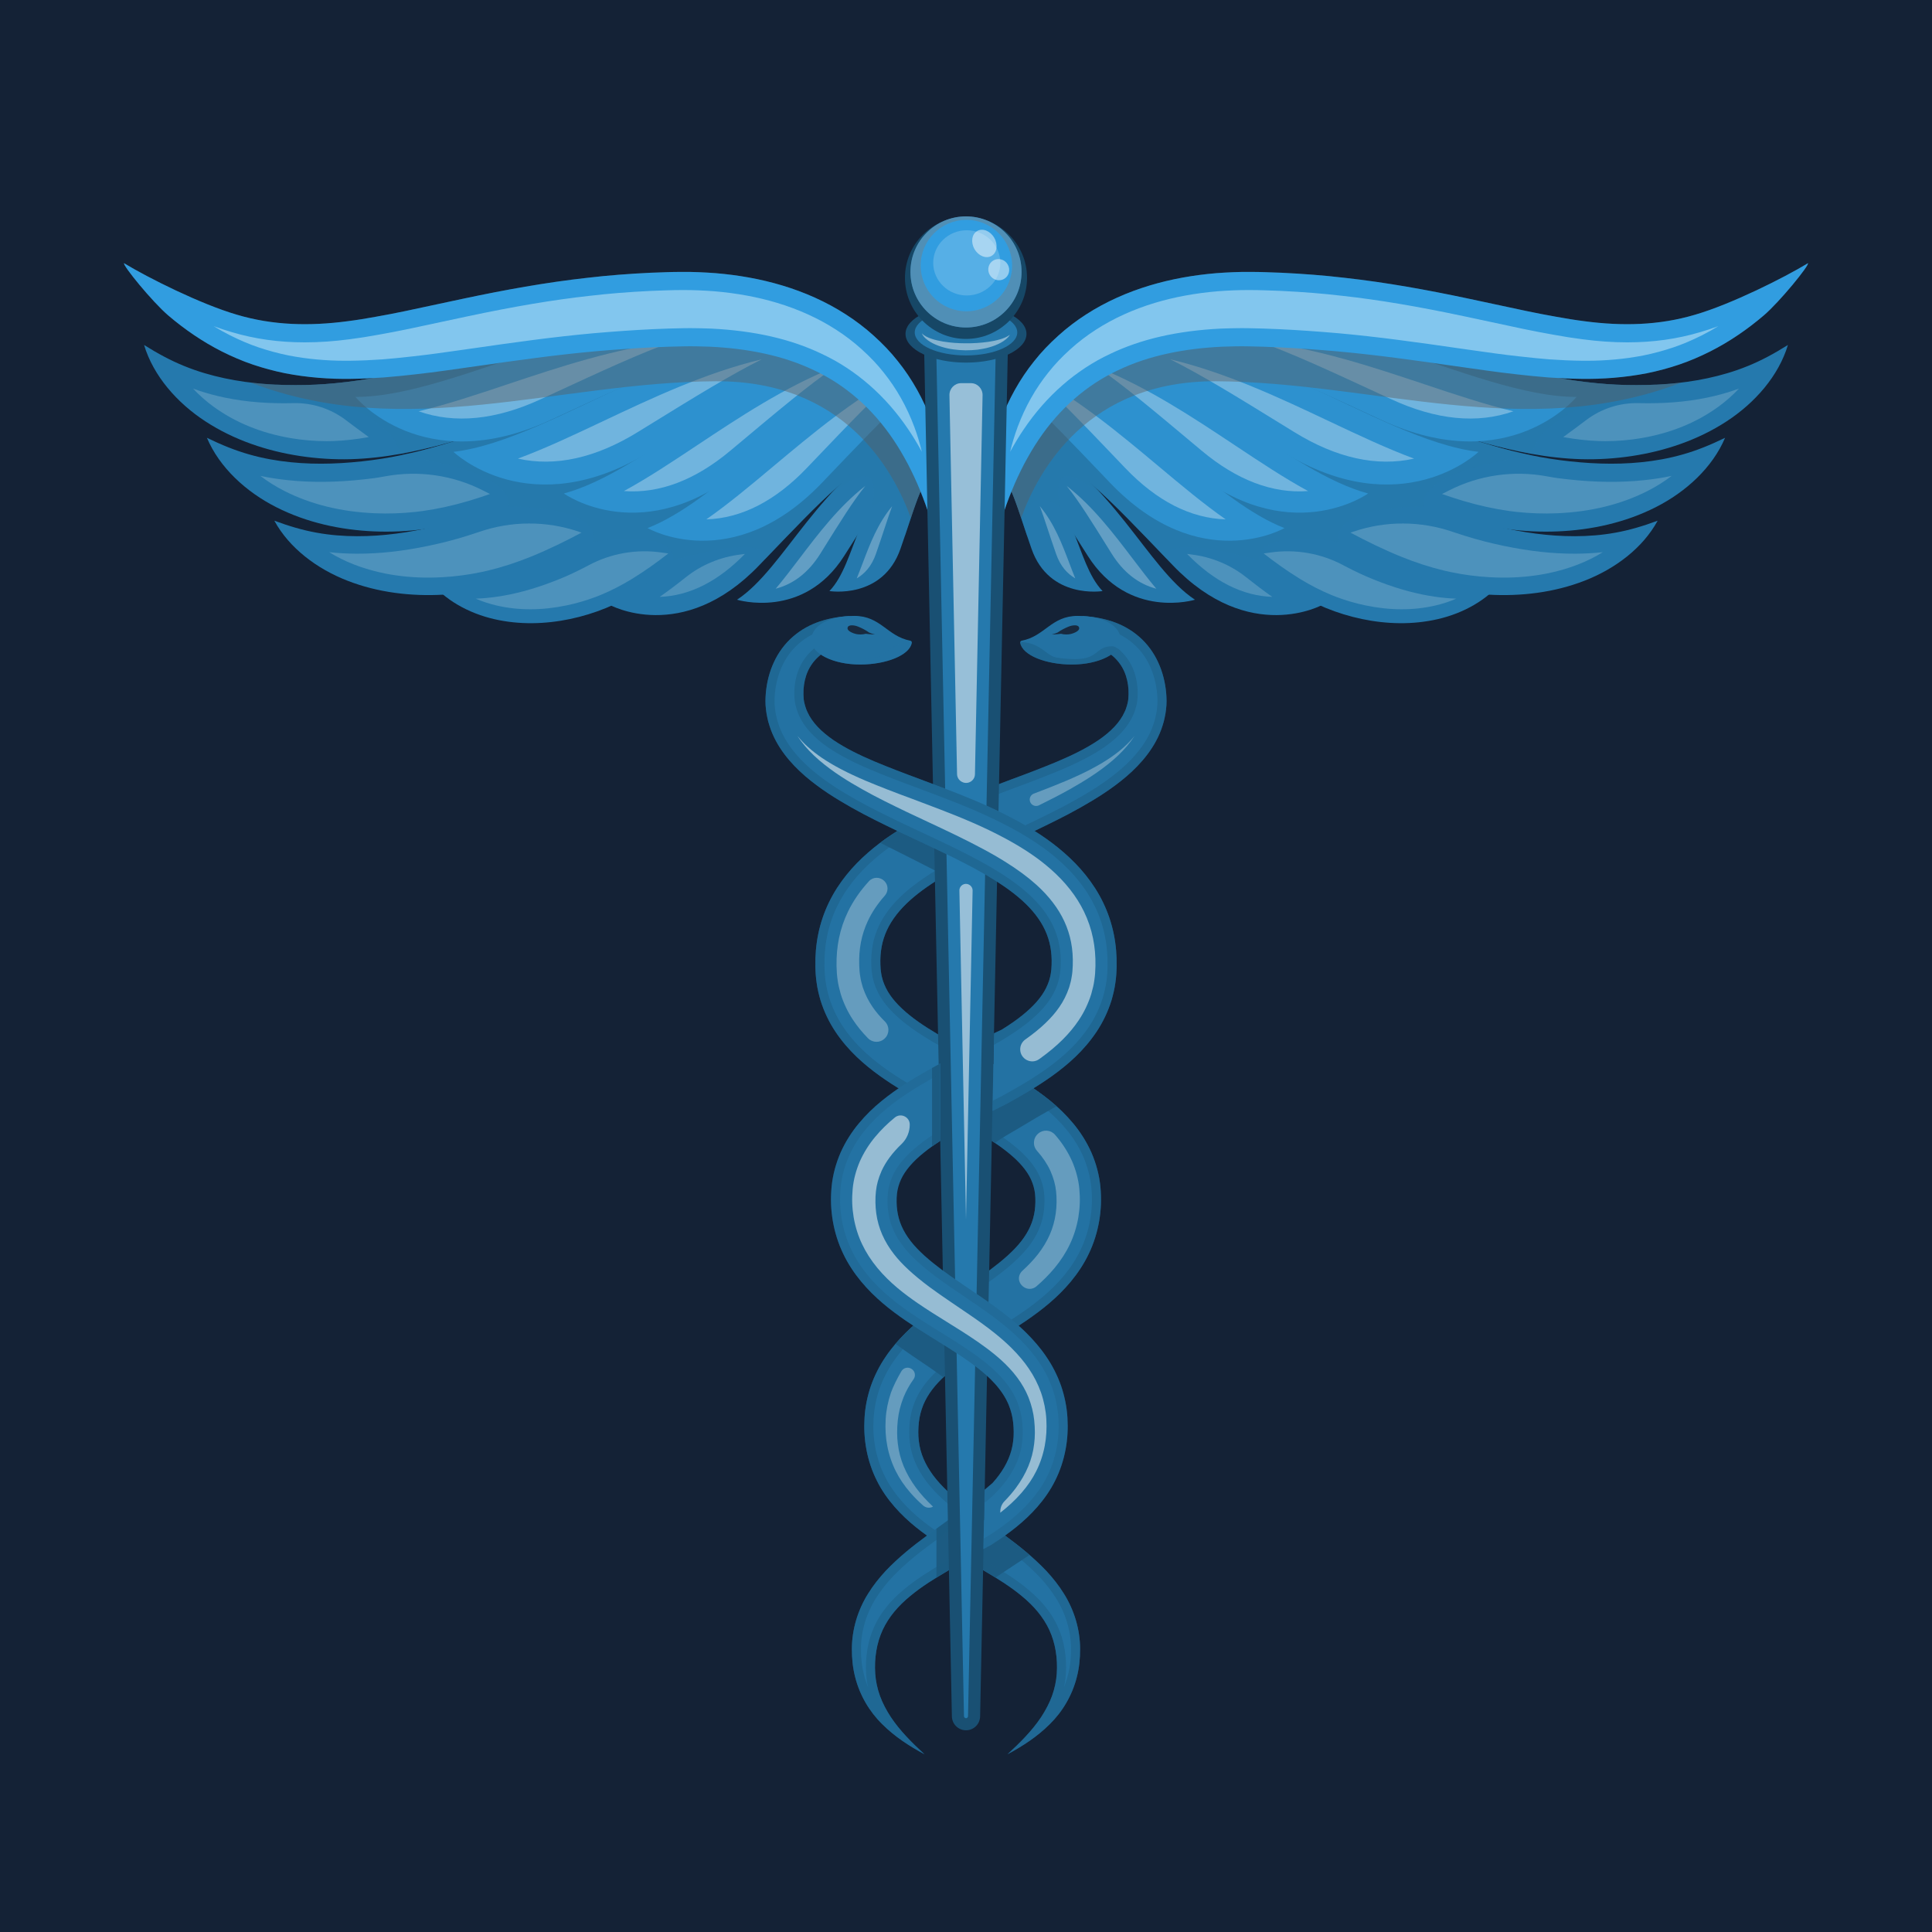 <?xml version="1.0" encoding="utf-8"?>
<!-- Generator: Adobe Illustrator 27.5.0, SVG Export Plug-In . SVG Version: 6.00 Build 0)  -->
<svg version="1.1" xmlns="http://www.w3.org/2000/svg" xmlns:xlink="http://www.w3.org/1999/xlink" x="0px" y="0px"
	 viewBox="0 0 500 500" style="enable-background:new 0 0 500 500;" xml:space="preserve">
<g id="Background">
	<rect style="fill:#142236;" width="500" height="500"/>
</g>
<g id="Objects">
	<g>
		<g>
			<g>
				<g>
					<path style="fill:#2579AD;" d="M283.73,97.277c6.666-4.531,14.196-7.871,22.096-10.202c7.91-2.332,16.227-3.488,24.639-3.647
						c8.454-0.136,16.85,1.01,24.838,2.644c8.013,1.643,15.678,3.797,23.113,5.839c7.434,2.053,14.638,3.997,21.69,5.323
						c3.525,0.665,6.998,1.255,10.447,1.655c3.451,0.403,6.842,0.681,10.375,0.749c7.007,0.145,14.012-0.264,20.955-1.745
						c3.475-0.74,6.95-1.742,10.409-3.152c3.472-1.399,6.882-3.234,10.422-5.463c-2.413,8.027-8.552,15.007-15.91,19.794
						c-7.407,4.829-15.951,7.672-24.535,8.961c-4.272,0.646-8.728,0.923-13.085,0.805c-4.362-0.131-8.654-0.62-12.824-1.377
						c-8.348-1.526-16.228-3.873-23.766-6.37c-15.095-5.013-28.91-10.641-43.224-13.144c-7.196-1.309-14.622-1.918-22.189-1.89
						c-7.575,0.026-15.259,0.75-23.162,1.95c-0.22,0.035-0.426-0.115-0.461-0.335C283.534,97.515,283.607,97.363,283.73,97.277z"/>
					<path style="fill:#2579AD;" d="M267.647,101.93c7.116-3.784,14.963-6.292,23.068-7.756c8.116-1.464,16.509-1.716,24.888-0.965
						c8.419,0.777,16.643,2.823,24.408,5.31c7.788,2.498,15.176,5.467,22.347,8.301c7.169,2.843,14.121,5.554,20.988,7.634
						c3.432,1.042,6.822,2.004,10.207,2.773c3.387,0.774,6.728,1.416,10.234,1.865c6.95,0.901,13.958,1.25,21.021,0.527
						c3.535-0.36,7.097-0.981,10.689-2.009c3.603-1.016,7.191-2.472,10.951-4.306c-3.266,7.72-10.123,13.996-17.954,17.961
						c-7.885,4.002-16.687,5.904-25.359,6.26c-4.317,0.181-8.776-0.025-13.096-0.612c-4.322-0.601-8.536-1.55-12.6-2.753
						c-8.134-2.418-15.715-5.603-22.939-8.898c-14.466-6.614-27.592-13.7-41.552-17.734c-7.013-2.078-14.33-3.485-21.855-4.275
						c-7.533-0.792-15.251-0.902-23.237-0.562c-0.223,0.011-0.412-0.161-0.422-0.383
						C267.426,102.146,267.515,102.002,267.647,101.93z"/>
					<path style="fill:#2579AD;" d="M258.599,106.963c7.182-2.957,14.944-4.621,22.855-5.26c7.922-0.638,15.994-0.086,23.96,1.424
						c8,1.541,15.694,4.279,22.906,7.398c7.233,3.131,14.038,6.676,20.648,10.071c6.606,3.404,13.017,6.66,19.407,9.303
						c3.193,1.323,6.353,2.566,9.527,3.624c3.176,1.062,6.319,1.993,9.638,2.755c6.58,1.521,13.268,2.518,20.109,2.491
						c3.424-0.011,6.899-0.271,10.44-0.917c3.551-0.634,7.13-1.692,10.909-3.095c-3.861,7.095-11.029,12.466-18.914,15.529
						c-7.94,3.093-16.56,4.087-24.911,3.608c-4.157-0.234-8.414-0.852-12.501-1.824c-4.088-0.985-8.039-2.293-11.824-3.831
						c-7.572-3.087-14.542-6.857-21.158-10.7c-13.248-7.709-25.168-15.745-38.174-20.932c-6.529-2.655-13.413-4.696-20.555-6.163
						c-7.15-1.471-14.541-2.305-22.232-2.733c-0.214-0.011-0.379-0.193-0.369-0.407
						C258.367,107.149,258.466,107.019,258.599,106.963z"/>
					<path style="fill:#2579AD;" d="M261.707,108.625c5.956-1.509,12.174-1.93,18.359-1.525c6.193,0.407,12.332,1.77,18.25,3.877
						c5.941,2.135,11.474,5.18,16.581,8.469c5.122,3.302,9.855,6.881,14.458,10.319c4.6,3.445,9.592,6.36,14.135,9.179
						c2.27,1.411,4.525,2.754,6.818,3.954c2.294,1.203,4.581,2.299,7.028,3.281c4.85,1.956,9.858,3.511,15.132,4.276
						c2.639,0.385,5.353,0.579,8.173,0.476c2.827-0.092,5.213-0.124,8.325-0.798c-3.992,5.155-10.285,8.57-16.798,10.081
						c-6.559,1.529-13.342,1.322-19.706-0.014c-3.169-0.662-6.359-1.639-9.367-2.875c-3.008-1.247-5.863-2.733-8.557-4.381
						c-5.39-3.306-10.217-7.082-14.762-10.874c-9.098-7.605-17.125-15.315-26.399-20.903c-4.648-2.846-9.658-5.246-14.948-7.225
						c-5.296-1.982-10.869-3.49-16.732-4.711c-0.164-0.033-0.265-0.196-0.225-0.364
						C261.501,108.745,261.596,108.654,261.707,108.625z"/>
					<path style="fill:#2579AD;" d="M268.32,108.454c31.633,6.653,54.232,40.242,74.06,48.004c0,0-18.912,10.666-38.872-10.175
						c-17.74-18.523-24.067-25.339-36.459-30.687L268.32,108.454z"/>
					<path style="fill:#2579AD;" d="M266.95,114.128c20.631,9.236,29.907,32.954,42.308,41.077c0,0-17.171,5.307-27.731-11.336
						c-9.385-14.792-12.471-19.773-20.148-25.173L266.95,114.128z"/>
					<path style="opacity:0.28;fill:#FFFFFF;" d="M299.254,152.36c-4.695-1.236-8.575-4.281-11.575-9.098l-0.45-0.723
						c-4.819-7.736-7.989-12.826-11.174-16.783c6.773,5.257,12.15,12.333,17.048,18.779
						C295.174,147.261,297.197,149.923,299.254,152.36z"/>
					<path style="fill:#2579AD;" d="M263.624,118.628c15.262,10.272,14.468,26.725,21.719,34.339c0,0-13.79,2.243-18.393-10.957
						c-4.09-11.732-4.598-15.458-9.182-21.576L263.624,118.628z"/>
					<path style="opacity:0.28;fill:#FFFFFF;" d="M278.278,149.686c-2.038-1.182-3.852-3.144-4.959-6.32
						c-0.893-2.559-1.612-4.732-2.247-6.65c-0.716-2.161-1.332-4.023-1.961-5.722c3.754,4.535,5.719,9.709,7.637,14.764
						C277.254,147.092,277.753,148.407,278.278,149.686z"/>
					<g style="opacity:0.44;">
						<path style="opacity:0.42;fill:#FFFFFF;" d="M415.469,114.17c3.11,0,6.227-0.262,9.27-0.78
							c7.674-1.298,14.452-4.074,20.148-8.254c1.879-1.376,3.605-2.914,5.147-4.567c-2.025,0.747-4.135,1.381-6.373,1.917
							c-5.259,1.262-10.876,1.876-17.173,1.876c-0.802,0-1.605-0.01-2.4-0.028c-0.023,0-0.047-0.001-0.07-0.002
							c-4.822-0.107-9.573,1.391-13.571,4.425c-1.994,1.513-3.955,2.966-5.882,4.358c3.148,0.573,6.267,0.929,9.278,1.03
							C414.383,114.162,414.925,114.17,415.469,114.17z"/>
						<path style="opacity:0.42;fill:#FFFFFF;" d="M378.773,129.656c4.005,1.186,8.014,2.063,11.899,2.603
							c0.603,0.082,1.209,0.156,1.817,0.222c3.479,0.378,6.995,0.496,10.454,0.351c8.725-0.358,16.606-2.294,23.43-5.758
							c2.251-1.14,4.348-2.459,6.251-3.916c-2.347,0.497-4.775,0.871-7.337,1.131c-6.019,0.616-12.369,0.543-19.413-0.222
							c-0.897-0.098-1.794-0.205-2.682-0.32c-0.686-0.088-1.684-0.256-2.856-0.473c-8.622-1.598-17.549-0.325-25.357,3.667
							c-0.599,0.306-1.194,0.607-1.786,0.903C375.016,128.483,376.879,129.093,378.773,129.656z"/>
						<path style="opacity:0.42;fill:#FFFFFF;" d="M362.551,144.047c3.729,1.516,7.491,2.735,11.166,3.62
							c0.57,0.136,1.144,0.264,1.722,0.385c3.3,0.691,6.661,1.136,9.992,1.324c8.401,0.481,16.142-0.632,23.013-3.309
							c2.266-0.88,4.402-1.947,6.364-3.165c-2.297,0.255-4.662,0.384-7.143,0.392c-5.831,0.022-11.913-0.647-18.596-2.046
							c-0.851-0.178-1.702-0.366-2.541-0.56c-3.182-0.729-6.379-1.642-10.057-2.872c-0.102-0.034-0.213-0.072-0.331-0.113
							c-8.4-2.918-17.525-2.976-25.938-0.095c-0.233,0.08-0.464,0.158-0.695,0.236C353.48,139.968,357.903,142.152,362.551,144.047z
							"/>
						<path style="opacity:0.42;fill:#FFFFFF;" d="M336.454,149.83c2.655,1.624,5.377,3.019,8.081,4.139
							c0.42,0.173,0.844,0.34,1.271,0.501c2.443,0.924,4.968,1.662,7.507,2.193c6.402,1.345,12.525,1.356,18.201,0.033
							c1.872-0.434,3.67-1.031,5.356-1.766c-1.806-0.063-3.646-0.232-5.558-0.511c-4.494-0.653-9.083-1.879-14.03-3.751
							c-0.63-0.238-1.258-0.484-1.877-0.734c-2.347-0.941-4.678-2.029-7.334-3.422c-0.086-0.045-0.18-0.095-0.281-0.15
							c-5.853-3.171-12.561-4.329-19.145-3.351c-0.543,0.081-1.079,0.155-1.609,0.225
							C329.855,145.429,333.042,147.738,336.454,149.83z"/>
						<path style="opacity:0.42;fill:#FFFFFF;" d="M329.278,154.475c-2.24-1.56-4.492-3.273-6.767-5.082
							c-4.085-3.249-8.993-5.257-14.173-5.891c-0.381-0.046-0.756-0.096-1.124-0.149
							C314.138,150.464,321.554,154.207,329.278,154.475z"/>
					</g>
				</g>
				<g>
					<path style="fill:none;" d="M381.754,113.954c0.531,0.168,1.063,0.339,1.593,0.499c3.432,1.042,6.822,2.003,10.207,2.773
						c0.972,0.222,1.94,0.429,2.909,0.628c-0.001-0.061,0.002-0.187,0.023-0.371c-0.042-0.008-0.085-0.013-0.126-0.021
						C391.33,116.544,386.472,115.323,381.754,113.954z"/>
					<path style="opacity:0.38;fill:#2579AD;" d="M420.928,99.638c-3.533-0.068-6.924-0.345-10.375-0.749
						c-3.448-0.4-6.922-0.99-10.447-1.655c-7.052-1.326-14.256-3.27-21.69-5.323c-7.435-2.043-15.1-4.197-23.113-5.839
						c-7.988-1.634-16.385-2.78-24.838-2.644c-8.411,0.159-16.728,1.315-24.639,3.647c-6.349,1.873-12.45,4.412-18.065,7.683
						c-7.055,1.512-13.866,3.85-20.114,7.172c-0.132,0.072-0.221,0.216-0.213,0.376c0.011,0.223,0.2,0.394,0.422,0.383
						c2.313-0.099,4.602-0.154,6.872-0.171c-5.567,0.89-10.997,2.332-16.129,4.445c-0.133,0.056-0.232,0.186-0.24,0.34
						c-0.011,0.214,0.154,0.397,0.369,0.408c1.805,0.1,3.592,0.225,5.364,0.373c-0.799,0.162-1.595,0.341-2.385,0.541
						c-0.111,0.029-0.206,0.12-0.234,0.241c-0.039,0.168,0.062,0.331,0.225,0.364c2.116,0.441,4.182,0.936,6.223,1.46l-0.641,3.601
						c-0.112-0.051-0.217-0.112-0.33-0.162l-5.571,4.568c0.207,0.146,0.409,0.291,0.61,0.436l-4.221,1.302
						c4.145,5.532,4.966,9.128,8.106,18.434c-2.048-15.087,8.488-7.793,8.488-7.793c-2.781-13.298,6.224-6.691,11.855-1.937
						c-0.935-1.051-1.906-2.079-2.897-3.094c5.018,4.404,10.628,10.255,18.633,18.616c-0.33-1.861,1.03-6.052,23.909,0.317
						c0,0-2.055-8.1,20.834-4.715c0,0-4.11-8.866,21.841-9.188c0,0-4.11-8.463,27.926-13.177c0,0-0.001-0.015-0.001-0.043
						c-0.969-0.199-1.937-0.406-2.909-0.628c-3.385-0.77-6.775-1.732-10.207-2.773c-0.53-0.16-1.062-0.331-1.593-0.499
						c4.718,1.369,9.576,2.59,14.606,3.509c0.042,0.007,0.085,0.013,0.126,0.021c0.244-2.112,2.965-11.851,31.987-17.931
						C425.961,99.668,423.444,99.691,420.928,99.638z"/>
				</g>
				<g>
					<path style="fill:#2D91CF;" d="M301.615,82.952c40.322-6.776,79.454,19.792,106.387,19.774c0,0-17.344,21.295-50.474,5.972
						c-29.445-13.618-40.043-18.722-57.106-19.297L301.615,82.952z"/>
					<path style="opacity:0.32;fill:#FFFFFF;" d="M391.659,106.442c-9.359,3.301-19.996,2.249-31.638-3.136l-2.314-1.07
						c-13.616-6.3-23.319-10.79-31.772-13.802c14.836,1.713,29.35,6.558,42.694,11.014
						C376.607,102.112,384.336,104.693,391.659,106.442z"/>
				</g>
				<g>
					<path style="fill:#2D91CF;" d="M279.361,84.655c40.842-1.932,76.537,29.102,103.28,32.287c0,0-19.753,19.081-50.826-0.074
						c-27.617-17.024-37.532-23.352-54.405-25.952L279.361,84.655z"/>
					<path style="opacity:0.32;fill:#FFFFFF;" d="M365.972,118.688c-9.685,2.165-20.121-0.146-31.04-6.877l-2.17-1.338
						c-12.77-7.875-21.87-13.487-29.905-17.483c14.527,3.466,28.361,10.003,41.081,16.013
						C351.542,112.598,358.909,116.08,365.972,118.688z"/>
				</g>
				<g>
					<path style="fill:#2D91CF;" d="M280.246,87.813c-1.581,0.972-3.115,2.019-4.586,3.151c-1.288,0.991-2.517,2.059-3.692,3.183
						c9.559,4.886,18.511,12.501,35.457,26.695c25.956,21.743,46.643,6.874,46.643,6.874
						C333.627,122.203,309.961,97.481,280.246,87.813z"/>
					<path style="opacity:0.32;fill:#FFFFFF;" d="M338.533,127.087c-9.18,0.69-18.45-2.828-27.571-10.469l-1.813-1.518
						c-10.667-8.938-18.268-15.308-25.108-20.052c12.87,5.127,24.693,12.979,35.563,20.2
						C326.103,119.565,332.399,123.747,338.533,127.087z"/>
				</g>
				<g>
					<path style="fill:#2D91CF;" d="M272.519,93.638c-1.693,1.564-3.275,3.246-4.667,5.084c-0.951,1.256-1.808,2.579-2.571,3.954
						c5.844,5.318,12.523,12.356,21.997,22.269c23.264,24.343,45.136,11.723,45.136,11.723
						C314.917,129.834,296.467,107.387,272.519,93.638z"/>
					<path style="opacity:0.32;fill:#FFFFFF;" d="M317.21,134.414c-9.095-0.276-17.842-4.746-26.017-13.3l-1.625-1.7
						c-9.56-10.007-16.372-17.138-22.606-22.573c12.12,6.447,22.929,15.495,32.867,23.815
						C305.77,125.631,311.526,130.45,317.21,134.414z"/>
				</g>
				<g>
					<path style="opacity:0.42;fill:#5C5C5C;" d="M314.79,98.671c40.972,0.234,80.158,15.799,120.386,0.325
						c-4.737,0.575-9.492,0.742-14.249,0.643c-3.533-0.068-6.924-0.346-10.375-0.749c-2.337-0.271-4.687-0.634-7.055-1.044
						c1.854,0.099,3.716,0.177,5.598,0.2c5.628,0.096,11.409-0.344,17.105-1.446c2.843-0.578,5.657-1.331,8.399-2.261
						c2.743-0.928,5.396-2.082,7.95-3.359c5.107-2.578,9.751-5.797,13.942-9.371c4.181-3.597,11.782-12.938,11.407-13.494
						c-6.163,3.749-19.831,10.605-29.202,13.329c-9.363,2.787-18.856,2.98-28.625,1.688c-2.444-0.309-4.905-0.708-7.383-1.166
						c-2.481-0.434-4.981-0.92-7.499-1.445l-15.335-3.275c-10.368-2.199-21.042-4.151-31.861-5.35
						c-5.405-0.637-10.851-1.048-16.302-1.307c-1.364-0.049-2.727-0.117-4.092-0.149c-1.361-0.038-2.714-0.082-4.169-0.069
						c-2.853-0.027-5.736,0.105-8.617,0.32c-5.772,0.481-11.588,1.475-17.299,3.196c-5.702,1.719-11.293,4.172-16.408,7.471
						c-2.559,1.64-4.989,3.493-7.242,5.53c-2.255,2.032-4.367,4.215-6.225,6.582c-3.212,3.996-5.768,8.408-7.705,12.977
						c-0.445,0.172-0.895,0.334-1.336,0.515c-0.133,0.056-0.232,0.186-0.24,0.34c-0.011,0.214,0.154,0.397,0.369,0.408
						c0.227,0.012,0.45,0.029,0.676,0.042c-0.143,0.363-0.293,0.724-0.429,1.088c-2.019,5.427-3.183,11.027-3.615,16.583
						c-0.211,2.78-0.243,5.552-0.082,8.299c0.167,2.742,0.487,5.478,1.139,8.124l0.002,0.008c0.035,0.143,0.148,0.26,0.301,0.295
						c0.216,0.049,0.431-0.087,0.479-0.303c1.151-5.123,2.685-9.998,4.567-14.633c0.857,1.961,1.598,4.118,2.508,6.857
						C268.815,121.464,281.64,98.481,314.79,98.671z"/>
				</g>
				<g>
					<path style="fill:#319DE0;" d="M256.417,141.847c-0.652-2.646-0.972-5.383-1.139-8.124c-0.161-2.747-0.129-5.519,0.082-8.299
						c0.432-5.555,1.596-11.156,3.615-16.583c2.02-5.418,4.895-10.679,8.665-15.37c1.859-2.367,3.97-4.55,6.225-6.582
						c2.253-2.038,4.683-3.89,7.242-5.53c5.115-3.299,10.706-5.752,16.408-7.471c5.71-1.721,11.527-2.714,17.299-3.196
						c2.881-0.215,5.764-0.347,8.617-0.32c1.455-0.013,2.808,0.03,4.169,0.069c1.365,0.032,2.728,0.1,4.092,0.149
						c5.452,0.259,10.897,0.67,16.302,1.307c10.819,1.199,21.492,3.152,31.861,5.35l15.335,3.275
						c2.518,0.524,5.018,1.01,7.499,1.445c2.478,0.458,4.939,0.856,7.383,1.166c9.769,1.291,19.262,1.099,28.625-1.688
						c9.372-2.724,23.039-9.58,29.202-13.329c0.374,0.556-7.226,9.897-11.407,13.494c-4.191,3.574-8.835,6.794-13.942,9.371
						c-2.554,1.278-5.206,2.432-7.95,3.359c-2.741,0.931-5.555,1.683-8.399,2.261c-5.696,1.101-11.477,1.542-17.105,1.446
						c-2.817-0.035-5.603-0.167-8.356-0.358c-2.75-0.215-5.466-0.497-8.154-0.801c-5.38-0.589-10.635-1.387-15.832-2.116
						c-10.387-1.503-20.545-2.925-30.71-3.847c-5.082-0.441-10.155-0.81-15.235-1.045c-1.27-0.048-2.539-0.116-3.81-0.149
						c-1.273-0.039-2.555-0.079-3.736-0.093c-2.418-0.064-4.806,0.017-7.188,0.095c-9.485,0.477-18.644,2.207-26.733,6.087
						c-8.119,3.796-15.129,9.911-20.527,17.949c-1.362,1.996-2.582,4.12-3.762,6.309c-1.136,2.205-2.225,4.483-3.173,6.846
						c-1.937,4.722-3.505,9.697-4.68,14.926c-0.049,0.216-0.263,0.352-0.479,0.303c-0.153-0.034-0.266-0.152-0.301-0.295
						L256.417,141.847z"/>
					<path style="opacity:0.45;fill:#E6F8FF;" d="M261.425,116.918c0.522-2.198,1.173-4.348,1.951-6.439
						c1.94-5.203,4.606-9.936,7.924-14.065c1.616-2.057,3.479-4.026,5.709-6.035c2.054-1.859,4.284-3.562,6.631-5.064
						c4.515-2.913,9.638-5.243,15.231-6.929c5.022-1.514,10.517-2.528,16.333-3.012c2.77-0.206,5.219-0.307,7.473-0.307l0.716,0.004
						l0.584-0.002c1.083,0,2.118,0.03,3.152,0.059l0.338,0.01c0.849,0.021,1.676,0.054,2.502,0.087l1.551,0.06
						c5.723,0.273,10.937,0.691,15.925,1.279c9.35,1.036,19.335,2.714,31.436,5.28l15.328,3.274
						c2.772,0.576,5.278,1.059,7.671,1.477c2.728,0.504,5.22,0.898,7.603,1.199c4.095,0.542,7.906,0.806,11.641,0.806
						c6.734,0,12.921-0.868,18.915-2.652c1.556-0.452,3.107-0.964,4.668-1.54c-1.411,0.863-2.836,1.658-4.271,2.382
						c-2.581,1.291-4.983,2.307-7.338,3.103c-2.518,0.854-5.152,1.563-7.831,2.108c-4.678,0.904-9.617,1.364-14.667,1.364
						c-0.475,0-0.95-0.005-1.425-0.012c-2.551-0.031-5.201-0.145-8.108-0.348c-2.316-0.181-4.772-0.423-7.953-0.783
						c-4.14-0.453-8.27-1.042-12.264-1.612c0,0-2.328-0.332-3.443-0.488c-10.421-1.508-20.634-2.94-30.938-3.874
						c-5.722-0.497-10.771-0.843-15.441-1.06l-1.362-0.057c-0.844-0.037-1.692-0.073-2.541-0.096l-0.365-0.011
						c-1.182-0.036-2.356-0.071-3.445-0.083c-0.582-0.016-1.237-0.023-1.889-0.023c-1.837,0-3.634,0.059-5.37,0.116l-0.136,0.005
						c-11.25,0.564-20.6,2.706-28.608,6.546c-8.822,4.125-16.57,10.892-22.394,19.565
						C263.792,112.796,262.696,114.606,261.425,116.918z"/>
				</g>
			</g>
			<g>
				<g>
					<path style="fill:#2579AD;" d="M216.27,97.277c-6.666-4.531-14.196-7.871-22.096-10.202c-7.91-2.332-16.227-3.488-24.639-3.647
						c-8.454-0.136-16.85,1.01-24.838,2.644c-8.013,1.643-15.678,3.797-23.113,5.839c-7.434,2.053-14.638,3.997-21.69,5.323
						c-3.524,0.665-6.998,1.255-10.447,1.655c-3.451,0.403-6.842,0.681-10.375,0.749c-7.007,0.145-14.012-0.264-20.955-1.745
						c-3.475-0.74-6.95-1.742-10.409-3.152c-3.472-1.399-6.882-3.234-10.422-5.463c2.413,8.027,8.552,15.007,15.91,19.794
						c7.407,4.829,15.951,7.672,24.535,8.961c4.272,0.646,8.728,0.923,13.085,0.805c4.362-0.131,8.653-0.62,12.824-1.377
						c8.348-1.526,16.228-3.873,23.766-6.37c15.095-5.013,28.91-10.641,43.224-13.144c7.196-1.309,14.622-1.918,22.189-1.89
						c7.575,0.026,15.259,0.75,23.162,1.95c0.22,0.035,0.426-0.115,0.461-0.335C216.466,97.515,216.393,97.363,216.27,97.277z"/>
					<path style="fill:#2579AD;" d="M232.353,101.93c-7.116-3.784-14.963-6.292-23.068-7.756
						c-8.116-1.464-16.509-1.716-24.889-0.965c-8.419,0.777-16.642,2.823-24.408,5.31c-7.788,2.498-15.176,5.467-22.347,8.301
						c-7.169,2.843-14.121,5.554-20.988,7.634c-3.432,1.042-6.822,2.004-10.207,2.773c-3.388,0.774-6.728,1.416-10.234,1.865
						c-6.95,0.901-13.958,1.25-21.021,0.527c-3.535-0.36-7.097-0.981-10.689-2.009c-3.603-1.016-7.191-2.472-10.951-4.306
						c3.266,7.72,10.122,13.996,17.954,17.961c7.885,4.002,16.687,5.904,25.359,6.26c4.317,0.181,8.776-0.025,13.096-0.612
						c4.322-0.601,8.536-1.55,12.6-2.753c8.134-2.418,15.715-5.603,22.939-8.898c14.465-6.614,27.592-13.7,41.552-17.734
						c7.013-2.078,14.33-3.485,21.855-4.275c7.533-0.792,15.251-0.902,23.237-0.562c0.222,0.011,0.411-0.161,0.422-0.383
						C232.574,102.146,232.485,102.002,232.353,101.93z"/>
					<path style="fill:#2579AD;" d="M241.401,106.963c-7.182-2.957-14.944-4.621-22.855-5.26c-7.922-0.638-15.994-0.086-23.96,1.424
						c-8.001,1.541-15.694,4.279-22.906,7.398c-7.233,3.131-14.038,6.676-20.648,10.071c-6.606,3.404-13.017,6.66-19.407,9.303
						c-3.193,1.323-6.353,2.566-9.527,3.624c-3.175,1.062-6.319,1.993-9.638,2.755c-6.58,1.521-13.268,2.518-20.109,2.491
						c-3.424-0.011-6.899-0.271-10.44-0.917c-3.551-0.634-7.13-1.692-10.909-3.095c3.861,7.095,11.029,12.466,18.914,15.529
						c7.94,3.093,16.56,4.087,24.911,3.608c4.157-0.234,8.414-0.852,12.501-1.824c4.088-0.985,8.04-2.293,11.824-3.831
						c7.572-3.087,14.542-6.857,21.158-10.7c13.248-7.709,25.167-15.745,38.174-20.932c6.529-2.655,13.413-4.696,20.555-6.163
						c7.15-1.471,14.541-2.305,22.232-2.733c0.214-0.011,0.379-0.193,0.369-0.407C241.633,107.149,241.534,107.019,241.401,106.963z
						"/>
					<path style="fill:#2579AD;" d="M238.293,108.625c-5.956-1.509-12.174-1.93-18.359-1.525c-6.193,0.407-12.332,1.77-18.25,3.877
						c-5.941,2.135-11.474,5.18-16.582,8.469c-5.122,3.302-9.854,6.881-14.458,10.319c-4.6,3.445-9.592,6.36-14.135,9.179
						c-2.27,1.411-4.525,2.754-6.818,3.954c-2.294,1.203-4.581,2.299-7.028,3.281c-4.85,1.956-9.858,3.511-15.132,4.276
						c-2.639,0.385-5.353,0.579-8.173,0.476c-2.826-0.092-5.213-0.124-8.325-0.798c3.992,5.155,10.285,8.57,16.798,10.081
						c6.559,1.529,13.342,1.322,19.705-0.014c3.169-0.662,6.359-1.639,9.367-2.875c3.008-1.247,5.863-2.733,8.557-4.381
						c5.389-3.306,10.217-7.082,14.761-10.874c9.098-7.605,17.126-15.315,26.399-20.903c4.648-2.846,9.658-5.246,14.948-7.225
						c5.296-1.982,10.869-3.49,16.732-4.711c0.163-0.033,0.264-0.196,0.225-0.364C238.499,108.745,238.404,108.654,238.293,108.625z
						"/>
					<path style="fill:#2579AD;" d="M231.68,108.454c-31.633,6.653-54.232,40.242-74.06,48.004c0,0,18.912,10.666,38.872-10.175
						c17.74-18.523,24.067-25.339,36.459-30.687L231.68,108.454z"/>
					<path style="fill:#2579AD;" d="M233.05,114.128c-20.631,9.236-29.907,32.954-42.308,41.077c0,0,17.171,5.307,27.731-11.336
						c9.385-14.792,12.471-19.773,20.148-25.173L233.05,114.128z"/>
					<path style="opacity:0.28;fill:#FFFFFF;" d="M200.746,152.36c4.694-1.236,8.574-4.281,11.575-9.098l0.45-0.723
						c4.818-7.736,7.989-12.826,11.174-16.783c-6.773,5.257-12.15,12.333-17.048,18.779
						C204.826,147.261,202.803,149.923,200.746,152.36z"/>
					<path style="fill:#2579AD;" d="M236.376,118.628c-15.262,10.272-14.468,26.725-21.719,34.339c0,0,13.79,2.243,18.393-10.957
						c4.09-11.732,4.598-15.458,9.182-21.576L236.376,118.628z"/>
					<path style="opacity:0.28;fill:#FFFFFF;" d="M221.722,149.686c2.038-1.182,3.852-3.144,4.959-6.32
						c0.893-2.559,1.612-4.732,2.247-6.65c0.716-2.161,1.332-4.023,1.961-5.722c-3.754,4.535-5.719,9.709-7.637,14.764
						C222.746,147.092,222.246,148.407,221.722,149.686z"/>
					<g style="opacity:0.44;">
						<path style="opacity:0.42;fill:#FFFFFF;" d="M84.531,114.17c-3.11,0-6.227-0.262-9.27-0.78
							c-7.674-1.298-14.452-4.074-20.148-8.254c-1.88-1.376-3.605-2.914-5.147-4.567c2.026,0.747,4.135,1.381,6.374,1.917
							c5.259,1.262,10.876,1.876,17.173,1.876c0.802,0,1.605-0.01,2.4-0.028c0.023,0,0.047-0.001,0.07-0.002
							c4.822-0.107,9.573,1.391,13.571,4.425c1.994,1.513,3.955,2.966,5.882,4.358c-3.148,0.573-6.267,0.929-9.278,1.03
							C85.617,114.162,85.075,114.17,84.531,114.17z"/>
						<path style="opacity:0.42;fill:#FFFFFF;" d="M121.227,129.656c-4.005,1.186-8.014,2.063-11.899,2.603
							c-0.603,0.082-1.209,0.156-1.817,0.222c-3.479,0.378-6.995,0.496-10.454,0.351c-8.725-0.358-16.606-2.294-23.43-5.758
							c-2.251-1.14-4.348-2.459-6.25-3.916c2.347,0.497,4.775,0.871,7.337,1.131c6.019,0.616,12.369,0.543,19.413-0.222
							c0.897-0.098,1.794-0.205,2.681-0.32c0.686-0.088,1.684-0.256,2.856-0.473c8.622-1.598,17.549-0.325,25.357,3.667
							c0.599,0.306,1.194,0.607,1.786,0.903C124.984,128.483,123.121,129.093,121.227,129.656z"/>
						<path style="opacity:0.42;fill:#FFFFFF;" d="M137.449,144.047c-3.729,1.516-7.491,2.735-11.166,3.62
							c-0.571,0.136-1.144,0.264-1.722,0.385c-3.3,0.691-6.661,1.136-9.992,1.324c-8.401,0.481-16.142-0.632-23.013-3.309
							c-2.266-0.88-4.402-1.947-6.364-3.165c2.297,0.255,4.661,0.384,7.143,0.392c5.83,0.022,11.913-0.647,18.596-2.046
							c0.852-0.178,1.702-0.366,2.542-0.56c3.182-0.729,6.379-1.642,10.057-2.872c0.102-0.034,0.213-0.072,0.331-0.113
							c8.4-2.918,17.525-2.976,25.938-0.095c0.233,0.08,0.464,0.158,0.696,0.236C146.52,139.968,142.097,142.152,137.449,144.047z"
							/>
						<path style="opacity:0.42;fill:#FFFFFF;" d="M163.546,149.83c-2.655,1.624-5.377,3.019-8.081,4.139
							c-0.42,0.173-0.844,0.34-1.271,0.501c-2.443,0.924-4.968,1.662-7.507,2.193c-6.402,1.345-12.525,1.356-18.201,0.033
							c-1.872-0.434-3.67-1.031-5.356-1.766c1.806-0.063,3.646-0.232,5.558-0.511c4.494-0.653,9.083-1.879,14.03-3.751
							c0.63-0.238,1.258-0.484,1.877-0.734c2.347-0.941,4.678-2.029,7.334-3.422c0.086-0.045,0.18-0.095,0.281-0.15
							c5.853-3.171,12.561-4.329,19.145-3.351c0.543,0.081,1.079,0.155,1.609,0.225C170.145,145.429,166.958,147.738,163.546,149.83
							z"/>
						<path style="opacity:0.42;fill:#FFFFFF;" d="M170.722,154.475c2.24-1.56,4.492-3.273,6.767-5.082
							c4.085-3.249,8.993-5.257,14.173-5.891c0.381-0.046,0.756-0.096,1.124-0.149C185.862,150.464,178.446,154.207,170.722,154.475
							z"/>
					</g>
				</g>
				<g>
					<path style="fill:none;" d="M118.246,113.954c-0.531,0.168-1.063,0.339-1.593,0.499c-3.432,1.042-6.822,2.003-10.207,2.773
						c-0.972,0.222-1.94,0.429-2.909,0.628c0.001-0.061-0.002-0.187-0.023-0.371c0.042-0.008,0.085-0.013,0.127-0.021
						C108.67,116.544,113.528,115.323,118.246,113.954z"/>
					<path style="opacity:0.38;fill:#2579AD;" d="M79.072,99.638c3.533-0.068,6.924-0.345,10.375-0.749
						c3.448-0.4,6.922-0.99,10.447-1.655c7.052-1.326,14.256-3.27,21.69-5.323c7.435-2.043,15.1-4.197,23.113-5.839
						c7.988-1.634,16.385-2.78,24.838-2.644c8.411,0.159,16.728,1.315,24.639,3.647c6.349,1.873,12.45,4.412,18.064,7.683
						c7.055,1.512,13.867,3.85,20.114,7.172c0.132,0.072,0.221,0.216,0.214,0.376c-0.011,0.223-0.2,0.394-0.422,0.383
						c-2.313-0.099-4.602-0.154-6.872-0.171c5.567,0.89,10.998,2.332,16.129,4.445c0.133,0.056,0.232,0.186,0.24,0.34
						c0.011,0.214-0.154,0.397-0.369,0.408c-1.805,0.1-3.592,0.225-5.365,0.373c0.799,0.162,1.595,0.341,2.385,0.541
						c0.111,0.029,0.206,0.12,0.234,0.241c0.039,0.168-0.062,0.331-0.225,0.364c-2.116,0.441-4.182,0.936-6.223,1.46l0.641,3.601
						c0.112-0.051,0.217-0.112,0.33-0.162l5.572,4.568c-0.207,0.146-0.41,0.291-0.61,0.436l4.221,1.302
						c-4.145,5.532-4.965,9.128-8.106,18.434c2.048-15.087-8.488-7.793-8.488-7.793c2.781-13.298-6.224-6.691-11.855-1.937
						c0.935-1.051,1.906-2.079,2.897-3.094c-5.018,4.404-10.628,10.255-18.633,18.616c0.33-1.861-1.03-6.052-23.909,0.317
						c0,0,2.055-8.1-20.834-4.715c0,0,4.11-8.866-21.841-9.188c0,0,4.11-8.463-27.926-13.177c0,0,0.001-0.015,0.001-0.043
						c0.969-0.199,1.937-0.406,2.909-0.628c3.385-0.77,6.775-1.732,10.207-2.773c0.53-0.16,1.062-0.331,1.593-0.499
						c-4.718,1.369-9.576,2.59-14.606,3.509c-0.042,0.007-0.085,0.013-0.127,0.021c-0.244-2.112-2.965-11.851-31.987-17.931
						C74.039,99.668,76.556,99.691,79.072,99.638z"/>
				</g>
				<g>
					<path style="fill:#2D91CF;" d="M198.385,82.952c-40.322-6.776-79.455,19.792-106.387,19.774c0,0,17.344,21.295,50.474,5.972
						c29.446-13.618,40.043-18.722,57.106-19.297L198.385,82.952z"/>
					<path style="opacity:0.32;fill:#FFFFFF;" d="M108.341,106.442c9.359,3.301,19.996,2.249,31.638-3.136l2.314-1.07
						c13.616-6.3,23.318-10.79,31.772-13.802c-14.836,1.713-29.35,6.558-42.694,11.014
						C123.393,102.112,115.664,104.693,108.341,106.442z"/>
				</g>
				<g>
					<path style="fill:#2D91CF;" d="M220.639,84.655c-40.842-1.932-76.537,29.102-103.28,32.287c0,0,19.753,19.081,50.826-0.074
						c27.617-17.024,37.532-23.352,54.405-25.952L220.639,84.655z"/>
					<path style="opacity:0.32;fill:#FFFFFF;" d="M134.028,118.688c9.685,2.165,20.121-0.146,31.04-6.877l2.17-1.338
						c12.77-7.875,21.87-13.487,29.905-17.483c-14.527,3.466-28.361,10.003-41.081,16.013
						C148.459,112.598,141.091,116.08,134.028,118.688z"/>
				</g>
				<g>
					<path style="fill:#2D91CF;" d="M219.754,87.813c1.581,0.972,3.115,2.019,4.586,3.151c1.288,0.991,2.517,2.059,3.692,3.183
						c-9.559,4.886-18.511,12.501-35.457,26.695c-25.956,21.743-46.643,6.874-46.643,6.874
						C166.373,122.203,190.039,97.481,219.754,87.813z"/>
					<path style="opacity:0.32;fill:#FFFFFF;" d="M161.467,127.087c9.18,0.69,18.45-2.828,27.571-10.469l1.813-1.518
						c10.667-8.938,18.268-15.308,25.108-20.052c-12.87,5.127-24.693,12.979-35.564,20.2
						C173.897,119.565,167.601,123.747,161.467,127.087z"/>
				</g>
				<g>
					<path style="fill:#2D91CF;" d="M227.481,93.638c1.693,1.564,3.275,3.246,4.667,5.084c0.951,1.256,1.808,2.579,2.571,3.954
						c-5.844,5.318-12.523,12.356-21.997,22.269c-23.264,24.343-45.135,11.723-45.135,11.723
						C185.083,129.834,203.533,107.387,227.481,93.638z"/>
					<path style="opacity:0.32;fill:#FFFFFF;" d="M182.79,134.414c9.095-0.276,17.842-4.746,26.017-13.3l1.625-1.7
						c9.56-10.007,16.372-17.138,22.605-22.573c-12.12,6.447-22.929,15.495-32.867,23.815
						C194.23,125.631,188.473,130.45,182.79,134.414z"/>
				</g>
				<g>
					<path style="opacity:0.42;fill:#5C5C5C;" d="M185.21,98.671c-40.972,0.234-80.158,15.799-120.386,0.325
						c4.736,0.575,9.492,0.742,14.249,0.643c3.533-0.068,6.924-0.346,10.375-0.749c2.337-0.271,4.687-0.634,7.055-1.044
						c-1.854,0.099-3.716,0.177-5.598,0.2c-5.628,0.096-11.409-0.344-17.105-1.446c-2.843-0.578-5.657-1.331-8.399-2.261
						c-2.743-0.928-5.395-2.082-7.95-3.359c-5.107-2.578-9.751-5.797-13.942-9.371c-4.181-3.597-11.781-12.938-11.407-13.494
						c6.163,3.749,19.831,10.605,29.202,13.329c9.363,2.787,18.856,2.98,28.625,1.688c2.443-0.309,4.904-0.708,7.383-1.166
						c2.481-0.434,4.981-0.92,7.499-1.445l15.335-3.275c10.368-2.199,21.042-4.151,31.861-5.35
						c5.405-0.637,10.851-1.048,16.302-1.307c1.364-0.049,2.727-0.117,4.092-0.149c1.361-0.038,2.714-0.082,4.169-0.069
						c2.853-0.027,5.736,0.105,8.617,0.32c5.772,0.481,11.588,1.475,17.298,3.196c5.702,1.719,11.293,4.172,16.408,7.471
						c2.559,1.64,4.989,3.493,7.242,5.53c2.255,2.032,4.367,4.215,6.225,6.582c3.212,3.996,5.768,8.408,7.705,12.977
						c0.445,0.172,0.895,0.334,1.336,0.515c0.133,0.056,0.232,0.186,0.24,0.34c0.011,0.214-0.154,0.397-0.369,0.408
						c-0.227,0.012-0.45,0.029-0.676,0.042c0.143,0.363,0.293,0.724,0.429,1.088c2.019,5.427,3.183,11.027,3.615,16.583
						c0.211,2.78,0.243,5.552,0.082,8.299c-0.166,2.742-0.486,5.478-1.139,8.124l-0.002,0.008c-0.036,0.143-0.148,0.26-0.301,0.295
						c-0.216,0.049-0.431-0.087-0.479-0.303c-1.151-5.123-2.685-9.998-4.567-14.633c-0.857,1.961-1.598,4.118-2.508,6.857
						C231.185,121.464,218.36,98.481,185.21,98.671z"/>
				</g>
				<g>
					<path style="fill:#319DE0;" d="M243.583,141.847c0.652-2.646,0.972-5.383,1.139-8.124c0.161-2.747,0.129-5.519-0.082-8.299
						c-0.432-5.555-1.596-11.156-3.615-16.583c-2.02-5.418-4.895-10.679-8.665-15.37c-1.859-2.367-3.97-4.55-6.226-6.582
						c-2.253-2.038-4.683-3.89-7.242-5.53c-5.115-3.299-10.706-5.752-16.408-7.471c-5.71-1.721-11.527-2.714-17.298-3.196
						c-2.881-0.215-5.764-0.347-8.617-0.32c-1.455-0.013-2.808,0.03-4.169,0.069c-1.365,0.032-2.728,0.1-4.092,0.149
						c-5.452,0.259-10.897,0.67-16.302,1.307c-10.819,1.199-21.492,3.152-31.861,5.35l-15.335,3.275
						c-2.517,0.524-5.018,1.01-7.499,1.445c-2.478,0.458-4.939,0.856-7.383,1.166c-9.769,1.291-19.262,1.099-28.625-1.688
						c-9.372-2.724-23.039-9.58-29.202-13.329c-0.374,0.556,7.226,9.897,11.407,13.494c4.191,3.574,8.835,6.794,13.942,9.371
						c2.554,1.278,5.207,2.432,7.95,3.359c2.741,0.931,5.555,1.683,8.399,2.261c5.697,1.101,11.477,1.542,17.105,1.446
						c2.817-0.035,5.603-0.167,8.356-0.358c2.75-0.215,5.466-0.497,8.154-0.801c5.38-0.589,10.635-1.387,15.831-2.116
						c10.387-1.503,20.545-2.925,30.71-3.847c5.082-0.441,10.155-0.81,15.235-1.045c1.27-0.048,2.539-0.116,3.81-0.149
						c1.274-0.039,2.555-0.079,3.736-0.093c2.419-0.064,4.807,0.017,7.188,0.095c9.485,0.477,18.644,2.207,26.734,6.087
						c8.119,3.796,15.129,9.911,20.527,17.949c1.362,1.996,2.582,4.12,3.762,6.309c1.136,2.205,2.225,4.483,3.173,6.846
						c1.937,4.722,3.505,9.697,4.68,14.926c0.049,0.216,0.263,0.352,0.479,0.303c0.153-0.034,0.266-0.152,0.301-0.295
						L243.583,141.847z"/>
					<path style="opacity:0.45;fill:#E6F8FF;" d="M238.575,116.918c-0.522-2.198-1.173-4.348-1.951-6.439
						c-1.94-5.203-4.606-9.936-7.924-14.065c-1.616-2.057-3.479-4.026-5.71-6.035c-2.054-1.859-4.284-3.562-6.631-5.064
						c-4.515-2.913-9.638-5.243-15.231-6.929c-5.022-1.514-10.517-2.528-16.333-3.012c-2.77-0.206-5.219-0.307-7.473-0.307
						l-0.715,0.004l-0.584-0.002c-1.083,0-2.118,0.03-3.152,0.059l-0.338,0.01c-0.849,0.021-1.676,0.054-2.502,0.087l-1.551,0.06
						c-5.723,0.273-10.938,0.691-15.925,1.279c-9.35,1.036-19.335,2.714-31.436,5.28l-15.328,3.274
						c-2.772,0.576-5.278,1.059-7.671,1.477c-2.728,0.504-5.219,0.898-7.603,1.199c-4.095,0.542-7.906,0.806-11.641,0.806
						c-6.734,0-12.921-0.868-18.915-2.652c-1.556-0.452-3.107-0.964-4.668-1.54c1.411,0.863,2.836,1.658,4.271,2.382
						c2.581,1.291,4.983,2.307,7.337,3.103c2.519,0.854,5.152,1.563,7.831,2.108c4.678,0.904,9.617,1.364,14.667,1.364
						c0.475,0,0.95-0.005,1.425-0.012c2.551-0.031,5.201-0.145,8.108-0.348c2.316-0.181,4.772-0.423,7.953-0.783
						c4.14-0.453,8.27-1.042,12.264-1.612c0,0,2.328-0.332,3.443-0.488c10.421-1.508,20.634-2.94,30.938-3.874
						c5.722-0.497,10.771-0.843,15.441-1.06l1.362-0.057c0.845-0.037,1.692-0.073,2.541-0.096l0.365-0.011
						c1.182-0.036,2.356-0.071,3.445-0.083c0.582-0.016,1.237-0.023,1.889-0.023c1.837,0,3.634,0.059,5.37,0.116l0.136,0.005
						c11.25,0.564,20.6,2.706,28.609,6.546c8.822,4.125,16.57,10.892,22.394,19.565
						C236.208,112.796,237.304,114.606,238.575,116.918z"/>
				</g>
			</g>
		</g>
		<g>
			<g>
				<g>
					<path style="fill:#2372A3;" d="M301.805,179.335c-0.243-2.693-0.895-5.362-2.058-7.894c-1.149-2.525-2.86-4.879-4.979-6.696
						c-2.109-1.832-4.549-3.133-7.009-3.939c-2.556-0.841-5.094-1.242-7.586-1.364v6.677c1.717,0.402,3.341,0.935,4.797,1.658
						c3.248,1.621,5.419,4.042,6.414,7.103c0.507,1.522,0.729,3.215,0.691,4.895c-0.023,0.825-0.1,1.704-0.273,2.271
						c-0.104,0.375-0.178,0.755-0.323,1.112l-0.187,0.542l-0.234,0.525c-1.228,2.778-3.684,5.203-6.759,7.315
						c-3.097,2.1-6.729,3.878-10.538,5.494c-3.825,1.602-7.807,3.125-11.885,4.623c-8.134,3.081-16.608,6.129-24.973,10.684
						c-4.177,2.279-8.363,4.907-12.281,8.339c-3.902,3.398-7.589,7.676-10.096,12.871c-1.253,2.581-2.19,5.353-2.763,8.162
						c-0.578,2.81-0.797,5.644-0.743,8.395c0.026,1.329,0.105,2.838,0.341,4.331c0.201,1.49,0.564,2.977,0.987,4.44
						c0.905,2.911,2.237,5.691,3.864,8.123c3.268,4.905,7.387,8.48,11.424,11.392c4.065,2.91,8.155,5.243,12.119,7.411
						c3.96,2.172,7.839,4.144,11.457,6.171c3.608,2.024,6.995,4.109,9.742,6.355c2.781,2.233,4.802,4.572,5.883,6.915
						c0.52,1.188,0.896,2.385,1.035,3.722c0.145,1.279,0.119,2.927-0.076,4.331c-0.398,2.851-1.51,5.375-3.495,7.926
						c-1.975,2.54-4.819,4.981-8.025,7.386c-3.23,2.405-6.844,4.747-10.585,7.322c-3.736,2.577-7.639,5.397-11.31,9.023
						c-1.826,1.823-3.601,3.835-5.153,6.135c-1.564,2.277-2.882,4.846-3.831,7.549c-0.929,2.711-1.499,5.546-1.655,8.318
						c-0.162,2.766-0.029,5.478,0.502,8.249c0.518,2.754,1.424,5.481,2.686,7.982c1.24,2.515,2.848,4.771,4.578,6.761
						c3.487,3.998,7.457,6.923,11.345,9.458c3.892,2.537,7.778,4.679,11.463,6.849c3.674,2.182,7.194,4.34,10.203,6.864
						c3.028,2.494,5.486,5.353,7.052,8.718c0.771,1.686,1.326,3.496,1.64,5.408c0.326,1.915,0.411,3.908,0.282,5.862
						c-0.13,1.962-0.549,3.908-1.233,5.802c-0.689,1.892-1.666,3.715-2.814,5.477c-2.334,3.509-5.455,6.628-8.701,9.609
						c3.882-2.09,7.66-4.515,10.923-7.775c3.287-3.209,5.843-7.488,7.023-12.228c0.61-2.367,0.849-4.785,0.841-7.238
						c0.003-2.461-0.369-4.974-1.081-7.411c-0.718-2.432-1.777-4.79-3.119-6.917c-1.323-2.148-2.886-4.086-4.536-5.873
						c-3.35-3.521-7.018-6.447-10.642-9.104c-3.618-2.675-7.192-5.146-10.447-7.684c-3.227-2.551-6.157-5.173-8.23-7.977
						c-2.072-2.816-3.313-5.678-3.681-8.819c-0.207-1.55-0.166-3.254,0.002-4.853c0.17-1.6,0.573-3.079,1.132-4.488
						c1.144-2.796,3.132-5.339,5.829-7.755c2.702-2.405,6.002-4.649,9.563-6.91c3.565-2.264,7.408-4.539,11.321-7.217
						c3.903-2.692,7.942-5.819,11.504-10.1c1.763-2.139,3.396-4.555,4.657-7.235c1.286-2.663,2.174-5.562,2.671-8.459
						c0.487-2.923,0.594-5.692,0.314-8.772c-0.279-3.029-1.114-6.101-2.343-8.926c-1.259-2.809-2.903-5.374-4.736-7.555
						c-1.831-2.195-3.804-4.096-5.825-5.738c-4.048-3.304-8.185-5.79-12.203-8.068c-4.024-2.265-7.953-4.279-11.699-6.283
						c-3.739-2.004-7.278-4.024-10.357-6.2c-3.069-2.175-5.636-4.5-7.27-6.893c-0.832-1.196-1.41-2.409-1.842-3.67
						c-0.184-0.641-0.371-1.282-0.466-1.964c-0.125-0.67-0.169-1.355-0.202-2.214c-0.116-3.264,0.42-6.219,1.695-8.957
						c1.264-2.74,3.312-5.326,5.968-7.715c2.652-2.384,5.859-4.561,9.309-6.581c6.942-4.024,14.786-7.51,22.77-11.289
						c3.988-1.927,8.055-3.886,12.087-6.168c4.031-2.28,8.092-4.806,11.925-8.086c1.906-1.654,3.756-3.513,5.386-5.684
						c1.627-2.161,3.034-4.661,3.883-7.402l0.31-1.026l0.239-1.045c0.172-0.694,0.253-1.401,0.349-2.103
						C301.972,182.024,301.912,180.696,301.805,179.335z"/>
					<path style="fill:#1C5B82;" d="M259.682,276.897c-1.009-0.568-2.012-1.12-3.008-1.66c-2.505,1.515-4.999,3.047-7.479,4.603
						c-2.726,1.71-5.466,3.395-8.2,5.092c-0.438,0.272-0.871,0.557-1.305,0.839c0.021,0.012,0.042,0.024,0.063,0.035
						c3.96,2.172,7.839,4.144,11.457,6.171c2.211,1.24,4.337,2.504,6.285,3.813c0.524-0.385,1.057-0.741,1.553-1.066
						c1.695-1.113,3.492-2.051,5.217-3.113c2.655-1.634,5.354-3.197,8.076-4.717c0.364-0.203,0.731-0.401,1.096-0.602
						c-0.514-0.459-1.032-0.902-1.554-1.326C267.837,281.661,263.7,279.175,259.682,276.897z"/>
					<path style="fill:#1C5B82;" d="M236.252,350.972c2.639,1.784,5.331,3.558,7.892,5.479c0.203-0.192,0.403-0.384,0.615-0.574
						c2.702-2.405,6.002-4.649,9.563-6.91c1.547-0.982,3.154-1.973,4.788-2.991c-2.303-2.128-4.719-4.123-7.295-5.947
						c-1.568-1.111-3.188-2.164-4.9-3.04c-0.496-0.254-1.05-0.53-1.629-0.775c-3.614,2.502-7.367,5.247-10.907,8.743
						c-0.893,0.892-1.773,1.83-2.622,2.824C233.231,348.88,234.73,349.942,236.252,350.972z"/>
					<path style="fill:#1C5B82;" d="M257.643,408.281c0.524-0.416,8.245-5.468,8.805-5.852c-2.066-1.791-4.186-3.431-6.292-4.976
						c-1.816-1.343-3.621-2.634-5.381-3.909c-3.389,2.223-6.658,4.622-9.767,7.223c3.165,1.961,6.304,3.723,9.307,5.491
						C255.445,406.93,256.552,407.603,257.643,408.281z"/>
					<path style="fill:#1C5B82;" d="M257.509,217.867c-4.38-3.01-8.991-5.729-12.958-9.294c-2.551,1.15-5.105,2.384-7.649,3.769
						c-3.068,1.674-6.14,3.54-9.108,5.771c2.115,1.101,15.414,7.648,16.63,8.547c0.133-0.079,0.261-0.162,0.395-0.24
						c4.476-2.594,9.329-4.966,14.351-7.335C258.616,218.679,258.077,218.258,257.509,217.867z"/>
					<g style="opacity:0.46;">
						<path style="fill:#1C5B82;" d="M301.805,179.335c-0.243-2.693-0.895-5.362-2.058-7.894c-1.149-2.525-2.86-4.879-4.979-6.696
							c-2.109-1.832-4.549-3.133-7.009-3.939c-2.556-0.841-5.094-1.242-7.586-1.364v6.677c1.717,0.402,3.341,0.935,4.797,1.658
							c3.248,1.621,5.419,4.042,6.414,7.103c0.507,1.522,0.729,3.215,0.691,4.895c-0.023,0.825-0.1,1.704-0.273,2.271
							c-0.104,0.375-0.178,0.755-0.323,1.112l-0.187,0.542l-0.234,0.525c-1.228,2.778-3.684,5.203-6.759,7.315
							c-3.097,2.1-6.729,3.878-10.538,5.494c-3.825,1.602-7.807,3.125-11.885,4.623c-8.134,3.081-16.608,6.129-24.973,10.684
							c-4.177,2.279-8.363,4.907-12.281,8.339c-3.902,3.398-7.589,7.676-10.096,12.871c-1.253,2.581-2.19,5.353-2.763,8.162
							c-0.578,2.81-0.797,5.644-0.743,8.395c0.026,1.329,0.105,2.838,0.341,4.331c0.201,1.49,0.564,2.977,0.987,4.44
							c0.905,2.911,2.237,5.691,3.864,8.123c3.268,4.905,7.387,8.48,11.424,11.392c4.065,2.91,8.155,5.243,12.119,7.411
							c3.96,2.172,7.839,4.144,11.457,6.171c3.608,2.024,6.995,4.109,9.742,6.355c2.781,2.233,4.802,4.572,5.883,6.915
							c0.52,1.188,0.896,2.385,1.035,3.722c0.145,1.279,0.119,2.927-0.076,4.331c-0.398,2.851-1.51,5.375-3.495,7.926
							c-1.975,2.54-4.819,4.981-8.025,7.386c-3.23,2.405-6.844,4.747-10.585,7.322c-3.736,2.577-7.639,5.397-11.31,9.023
							c-1.826,1.823-3.601,3.835-5.153,6.135c-1.564,2.277-2.882,4.846-3.831,7.549c-0.929,2.711-1.499,5.546-1.655,8.318
							c-0.162,2.766-0.029,5.478,0.502,8.249c0.518,2.754,1.424,5.481,2.686,7.982c1.24,2.515,2.848,4.771,4.578,6.761
							c3.487,3.998,7.457,6.923,11.345,9.458c3.892,2.537,7.778,4.679,11.463,6.849c3.674,2.182,7.194,4.34,10.203,6.864
							c3.028,2.494,5.486,5.353,7.052,8.718c0.771,1.686,1.326,3.496,1.64,5.408c0.326,1.915,0.411,3.908,0.282,5.862
							c-0.13,1.962-0.549,3.908-1.233,5.802c-0.689,1.892-1.666,3.715-2.814,5.477c-2.334,3.509-5.455,6.628-8.701,9.609
							c3.882-2.09,7.66-4.515,10.923-7.775c3.287-3.209,5.843-7.488,7.023-12.228c0.61-2.367,0.849-4.785,0.841-7.238
							c0.003-2.461-0.369-4.974-1.081-7.411c-0.718-2.432-1.777-4.79-3.119-6.917c-1.323-2.148-2.886-4.086-4.536-5.873
							c-3.35-3.521-7.018-6.447-10.642-9.104c-3.618-2.675-7.192-5.146-10.447-7.684c-3.227-2.551-6.157-5.173-8.23-7.977
							c-2.072-2.816-3.313-5.678-3.681-8.819c-0.207-1.55-0.166-3.254,0.002-4.853c0.17-1.6,0.573-3.079,1.132-4.488
							c1.144-2.796,3.132-5.339,5.829-7.755c2.702-2.405,6.002-4.649,9.563-6.91c3.565-2.264,7.408-4.539,11.321-7.217
							c3.903-2.692,7.942-5.819,11.504-10.1c1.763-2.139,3.396-4.555,4.657-7.235c1.286-2.663,2.174-5.562,2.671-8.459
							c0.487-2.923,0.594-5.692,0.314-8.772c-0.279-3.029-1.114-6.101-2.343-8.926c-1.259-2.809-2.903-5.374-4.736-7.555
							c-1.831-2.195-3.804-4.096-5.825-5.738c-4.048-3.304-8.185-5.79-12.203-8.068c-4.024-2.265-7.953-4.279-11.699-6.283
							c-3.739-2.004-7.278-4.024-10.357-6.2c-3.069-2.175-5.636-4.5-7.27-6.893c-0.832-1.196-1.41-2.409-1.842-3.67
							c-0.184-0.641-0.371-1.282-0.466-1.964c-0.125-0.67-0.169-1.355-0.202-2.214c-0.116-3.264,0.42-6.219,1.695-8.957
							c1.264-2.74,3.312-5.326,5.968-7.715c2.652-2.384,5.859-4.561,9.309-6.581c6.942-4.024,14.786-7.51,22.77-11.289
							c3.988-1.927,8.055-3.886,12.087-6.168c4.031-2.28,8.092-4.806,11.925-8.086c1.906-1.654,3.756-3.513,5.386-5.684
							c1.627-2.161,3.034-4.661,3.883-7.402l0.31-1.026l0.239-1.045c0.172-0.694,0.253-1.401,0.349-2.103
							C301.972,182.024,301.912,180.696,301.805,179.335z M299.44,183.319l-0.042,0.31c-0.074,0.547-0.144,1.065-0.258,1.528
							l-0.229,1.005l-0.287,0.948c-0.701,2.259-1.884,4.508-3.512,6.669c-1.367,1.821-3.018,3.561-5.049,5.323
							c-3.91,3.347-8.029,5.83-11.542,7.817c-3.893,2.204-7.879,4.13-11.734,5.992l-0.219,0.105
							c-1.507,0.712-3.024,1.422-4.531,2.128c-6.527,3.053-12.692,5.938-18.396,9.244c-3.981,2.331-7.152,4.575-9.702,6.866
							c-2.969,2.671-5.167,5.523-6.529,8.477c-1.416,3.04-2.042,6.322-1.91,10.024c0.037,0.968,0.089,1.726,0.23,2.508
							c0.115,0.796,0.321,1.514,0.503,2.149l0.06,0.2c0.536,1.564,1.234,2.954,2.135,4.25c1.672,2.449,4.314,4.967,7.84,7.467
							c3.475,2.456,7.493,4.686,10.607,6.355c1.143,0.612,2.301,1.224,3.475,1.843c2.658,1.404,5.408,2.856,8.181,4.417
							c4.448,2.522,8.171,4.823,11.869,7.841c2.029,1.649,3.881,3.472,5.507,5.423c1.761,2.097,3.28,4.52,4.397,7.012
							c1.153,2.651,1.899,5.489,2.147,8.181c0.258,2.832,0.165,5.429-0.291,8.171c-0.471,2.746-1.325,5.455-2.469,7.824
							c-1.083,2.299-2.544,4.568-4.354,6.763c-3.536,4.249-7.558,7.269-11.026,9.66c-2.653,1.816-5.293,3.455-7.846,5.04
							c-1.156,0.719-2.291,1.423-3.4,2.128c-3.185,2.022-6.848,4.452-9.866,7.139c-3.097,2.775-5.202,5.593-6.44,8.62
							c-0.692,1.743-1.112,3.414-1.294,5.129c-0.209,1.993-0.207,3.813,0.006,5.412c0.401,3.43,1.75,6.681,4.117,9.899
							c1.941,2.625,4.612,5.223,8.666,8.428c2.109,1.644,4.281,3.212,6.58,4.872c1.294,0.934,2.608,1.883,3.928,2.858
							c2.979,2.185,6.838,5.158,10.336,8.834c1.728,1.873,3.122,3.676,4.237,5.486c1.241,1.967,2.2,4.096,2.866,6.35
							c0.655,2.246,0.988,4.517,0.984,6.744c0.008,2.448-0.242,4.621-0.767,6.655c-0.272,1.093-0.628,2.171-1.061,3.219
							c0.244-1.119,0.404-2.243,0.478-3.364c0.145-2.191,0.041-4.347-0.31-6.41c-0.341-2.079-0.954-4.1-1.82-5.991
							c-1.636-3.515-4.15-6.636-7.694-9.554c-3.149-2.642-6.763-4.853-10.497-7.071c-1.011-0.596-2.029-1.185-3.059-1.78
							c-2.722-1.574-5.535-3.202-8.32-5.017c-3.413-2.226-7.373-5.04-10.859-9.036c-1.773-2.04-3.202-4.146-4.242-6.256
							c-1.146-2.271-2.002-4.815-2.484-7.377c-0.472-2.464-0.624-4.973-0.465-7.677c0.142-2.525,0.672-5.183,1.532-7.694
							c0.854-2.431,2.081-4.85,3.546-6.98c1.304-1.933,2.895-3.825,4.876-5.803c3.642-3.598,7.58-6.404,10.984-8.752
							c1.162-0.799,2.313-1.577,3.444-2.343c2.544-1.72,4.947-3.344,7.21-5.029c3.916-2.937,6.608-5.423,8.477-7.829
							c2.247-2.888,3.507-5.762,3.965-9.042c0.222-1.587,0.254-3.427,0.084-4.92c-0.149-1.443-0.536-2.849-1.216-4.4
							c-1.238-2.683-3.44-5.294-6.565-7.803c-2.488-2.035-5.596-4.065-10.062-6.572c-2.025-1.135-4.082-2.227-6.258-3.382
							c-1.713-0.91-3.458-1.835-5.219-2.8c-3.829-2.095-7.917-4.424-11.881-7.263c-4.794-3.457-8.239-6.886-10.838-10.785
							c-1.513-2.261-2.749-4.859-3.575-7.517c-0.449-1.558-0.741-2.862-0.903-4.058c-0.19-1.204-0.289-2.478-0.32-4.062
							c-0.053-2.722,0.18-5.372,0.696-7.876c0.539-2.639,1.405-5.197,2.576-7.61c2.116-4.385,5.32-8.463,9.526-12.125
							c3.257-2.852,7.025-5.408,11.864-8.048c7.433-4.048,15.026-6.909,22.369-9.677l2.312-0.873
							c4.721-1.734,8.528-3.215,11.96-4.653c4.599-1.952,8.074-3.767,10.949-5.717c3.735-2.564,6.284-5.357,7.589-8.308l0.272-0.612
							l0.203-0.588c0.148-0.378,0.238-0.735,0.311-1.025l0.072-0.276c0.198-0.641,0.324-1.615,0.358-2.835
							c0.047-2.004-0.234-3.972-0.811-5.702c-1.183-3.643-3.81-6.574-7.592-8.462c-1.062-0.527-2.217-0.978-3.497-1.363v-2.304
							c1.568,0.21,3.056,0.55,4.504,1.027c2.307,0.756,4.451,1.96,6.202,3.481c1.826,1.565,3.338,3.6,4.383,5.896
							c1.003,2.183,1.626,4.581,1.856,7.132C299.573,180.898,299.607,182.013,299.44,183.319z"/>
					</g>
					<path style="opacity:0.3;fill:#FFFFFF;" d="M228.952,268.764c0.021-0.02,0.041-0.04,0.062-0.061
						c1.214-1.186,1.21-3.138,0.003-4.332c-1.256-1.241-2.312-2.484-3.157-3.722c-1.069-1.536-1.896-3.178-2.527-5.019l-0.053-0.158
						l-0.056-0.197c-0.196-0.682-0.44-1.53-0.582-2.496c-0.17-0.95-0.231-1.851-0.271-2.912c-0.15-4.208,0.569-7.954,2.195-11.448
						c1.055-2.285,2.536-4.501,4.418-6.618c0.967-1.088,0.95-2.73-0.079-3.76l-0.049-0.049c-1.103-1.103-2.904-1.098-3.951,0.042
						c-2.286,2.489-4.113,5.137-5.452,7.911c-1.056,2.178-1.839,4.49-2.325,6.872c-0.469,2.278-0.681,4.696-0.631,7.185
						c0.027,1.432,0.115,2.57,0.277,3.595l0.015,0.107c0.14,1.032,0.397,2.178,0.803,3.592c0.739,2.361,1.838,4.666,3.178,6.668
						c1.098,1.648,2.374,3.209,3.867,4.73C225.817,269.897,227.745,269.942,228.952,268.764z"/>
					<path style="opacity:0.3;fill:#FFFFFF;" d="M241.467,389.916c-1.778-1.681-3.214-3.269-4.403-4.877
						c-2.697-3.666-4.235-7.38-4.698-11.34c-0.247-1.844-0.252-3.915-0.016-6.157c0.213-2.003,0.705-3.958,1.51-5.984
						c0.651-1.593,1.505-3.127,2.57-4.619c0.608-0.852,0.407-2.036-0.458-2.627l-0.04-0.027c-0.887-0.605-2.089-0.348-2.637,0.564
						c-0.99,1.647-2.191,4.066-2.718,5.567c-0.769,2.243-1.242,4.616-1.369,6.863c-0.143,2.441-0.006,4.703,0.417,6.916
						c0.429,2.276,1.193,4.546,2.215,6.571c0.923,1.869,2.199,3.748,3.794,5.583c1.045,1.197,2.142,2.28,3.259,3.272
						c0.706,0.628,1.731,0.756,2.559,0.302C241.458,389.921,241.463,389.918,241.467,389.916z"/>
					<path style="opacity:0.3;fill:#FFFFFF;" d="M279.333,307.687c-0.218-2.366-0.871-4.854-1.886-7.187
						c-1.001-2.233-2.364-4.407-3.945-6.288c-0.152-0.183-0.307-0.365-0.464-0.545c-1.112-1.277-3.049-1.419-4.332-0.313
						l-0.048,0.041c-1.319,1.137-1.443,3.132-0.286,4.433c1.482,1.669,2.637,3.384,3.445,5.134l0.038,0.085
						c0.814,1.858,1.279,3.546,1.46,5.304c0.198,1.74,0.163,3.873-0.094,5.706c-0.53,3.794-2.033,7.238-4.594,10.529
						c-1.079,1.388-2.393,2.789-4.002,4.259c-1.284,1.173-1.224,3.019,0.138,4.101c0.014,0.011,0.029,0.023,0.043,0.034
						c1.005,0.797,2.439,0.773,3.411-0.065c1.611-1.389,3.212-2.956,4.705-4.75c1.644-1.994,2.972-4.055,3.95-6.131
						c1.018-2.11,1.779-4.525,2.201-6.978C279.488,312.55,279.569,310.277,279.333,307.687z"/>
					<path style="opacity:0.3;fill:#FFFFFF;" d="M287.374,196.076c-3.048,2.066-6.701,3.977-11.497,6.014
						c-2.514,1.053-5.22,2.125-8.314,3.295c-0.643,0.243-1.076,0.86-1.076,1.548l0,0c0,1.225,1.284,2.023,2.385,1.484
						c2.702-1.325,5.431-2.708,8.107-4.222c3.382-1.913,7.339-4.296,11.032-7.457c1.863-1.614,3.367-3.197,4.6-4.841
						c0.359-0.476,0.692-0.956,1-1.437C292.037,192.433,289.97,194.292,287.374,196.076z"/>
					<path style="fill:#2372A3;" d="M290.048,165.654c0,3.494-5.665,6.326-12.653,6.326c-6.672,0-12.822-2.374-13.364-5.63
						c-0.042-0.254,0.125-0.492,0.378-0.54c6.014-1.149,7.654-6.418,14.487-6.418C285.883,159.392,290.048,162.159,290.048,165.654z
						"/>
					<path style="opacity:0.46;fill:#1C5B82;" d="M287.902,167.261c-4.409-0.075-3.398,3.317-9.659,3.317
						c-1.241,0-4.464-0.173-5.617-0.636c-1.277-0.513-2.337-1.603-3.507-2.31c-1.132-0.684-2.338-1.174-3.652-1.367
						c-0.48-0.071-0.962-0.107-1.446-0.127c0.308,3.363,6.559,5.842,13.374,5.842c5.44,0,10.064-1.72,11.852-4.128
						C288.849,167.559,288.41,167.269,287.902,167.261z"/>
				</g>
				<path style="fill:#182A40;" d="M272.208,164.187c0.647-0.139,1.186-0.341,1.608-0.537c-0.006-0.005-0.014-0.008-0.02-0.013
					c0.8-0.57,1.816-1.084,2.724-1.458c0.98-0.404,2.667-0.641,2.772,0.353c0.092,0.872-1.698,1.439-2.194,1.549
					c-0.717,0.16-1.712,0.173-2.505-0.062C273.482,164.197,272.208,164.187,272.208,164.187z"/>
			</g>
			<g>
				<path style="fill:#2372A3;" d="M239.844,397.454c-3.623,2.657-7.292,5.583-10.642,9.104c-1.65,1.787-3.212,3.725-4.536,5.873
					c-1.342,2.127-2.4,4.485-3.118,6.917c-0.712,2.438-1.083,4.951-1.081,7.411c-0.008,2.452,0.231,4.871,0.841,7.238
					c1.18,4.74,3.736,9.019,7.023,12.228c3.264,3.26,7.042,5.685,10.923,7.775c-3.246-2.982-6.367-6.1-8.7-9.609
					c-1.148-1.762-2.125-3.585-2.814-5.477c-0.683-1.894-1.103-3.84-1.233-5.802c-0.129-1.954-0.044-3.947,0.282-5.862
					c0.314-1.911,0.868-3.722,1.64-5.408c1.566-3.365,4.023-6.225,7.052-8.718c3.01-2.525,6.53-4.682,10.203-6.865
					c0.602-0.355,1.217-0.71,1.829-1.065l-0.266-13.129C244.861,393.823,242.367,395.589,239.844,397.454z"/>
				<path style="fill:#1C5B82;" d="M247.248,392.065c-1.59,1.172-3.236,2.358-4.898,3.563v12.658
					c1.093-0.68,2.202-1.354,3.335-2.027c0.602-0.355,1.217-0.71,1.829-1.065L247.248,392.065z"/>
				<path style="opacity:0.46;fill:#1C5B82;" d="M244.486,404.24c-3.735,2.218-7.348,4.429-10.497,7.071
					c-3.543,2.918-6.058,6.039-7.694,9.554c-0.866,1.891-1.479,3.912-1.82,5.991c-0.35,2.063-0.455,4.219-0.31,6.41
					c0.074,1.121,0.234,2.245,0.478,3.364c-0.433-1.049-0.789-2.126-1.061-3.22c-0.524-2.034-0.775-4.207-0.767-6.655
					c-0.003-2.227,0.329-4.498,0.984-6.744c0.666-2.254,1.625-4.383,2.866-6.35c1.115-1.81,2.509-3.613,4.237-5.486
					c3.498-3.676,7.357-6.65,10.336-8.834c1.32-0.975,2.634-1.924,3.928-2.858c0.731-0.528,1.431-1.039,2.139-1.554l-0.058-2.865
					c-2.387,1.759-4.881,3.524-7.404,5.389c-3.623,2.657-7.292,5.583-10.642,9.104c-1.65,1.787-3.212,3.725-4.536,5.873
					c-1.342,2.127-2.4,4.485-3.118,6.917c-0.712,2.438-1.083,4.951-1.081,7.411c-0.008,2.452,0.231,4.871,0.841,7.238
					c1.18,4.74,3.736,9.019,7.023,12.228c3.264,3.26,7.042,5.685,10.923,7.775c-3.246-2.982-6.367-6.1-8.7-9.609
					c-1.148-1.762-2.125-3.585-2.814-5.477c-0.683-1.894-1.103-3.84-1.233-5.802c-0.129-1.954-0.044-3.947,0.282-5.862
					c0.314-1.911,0.868-3.722,1.64-5.408c1.566-3.365,4.023-6.225,7.052-8.718c3.01-2.525,6.53-4.682,10.203-6.865
					c0.602-0.355,1.217-0.71,1.829-1.065l-0.055-2.684C246.459,403.088,245.469,403.661,244.486,404.24z"/>
			</g>
			<g>
				<g>
					<path style="fill:#195073;" d="M260.958,84.191l-7.305,360.026c-0.041,2.017-1.709,3.619-3.727,3.578
						c-1.965-0.04-3.536-1.632-3.578-3.578l-7.305-360.026c-0.123-6.051,4.683-11.057,10.735-11.18
						c6.051-0.123,11.057,4.684,11.18,10.735C260.96,83.881,260.96,84.058,260.958,84.191z"/>
					<path style="fill:#2579AD;" d="M249.989,444.665c-0.275-0.005-0.505-0.238-0.511-0.517l-7.305-360.02
						c-0.088-4.316,3.352-7.899,7.669-7.986l0.164-0.002c4.227,0,7.736,3.441,7.823,7.67c0.002,0.104,0.001,0.231,0,0.327
						l-7.305,360.016c-0.006,0.282-0.24,0.512-0.522,0.512H249.989z"/>
					<path style="opacity:0.52;fill:#FFFFFF;" d="M250.727,228.923c-1.133-0.57-2.464,0.284-2.438,1.552L250,315.587l1.711-85.095
						c0.013-0.658-0.36-1.257-0.948-1.552C250.751,228.935,250.739,228.929,250.727,228.923z"/>
					<path style="opacity:0.52;fill:#FFFFFF;" d="M249.024,202.386c1.501,0.736,3.259-0.341,3.293-2.013l1.972-98.087
						c0.035-1.717-1.335-3.127-3.036-3.127h-2.504c-1.702,0-3.071,1.41-3.036,3.127l1.971,98.061
						c0.017,0.86,0.514,1.635,1.286,2.013C248.987,202.368,249.006,202.377,249.024,202.386z"/>
				</g>
				<g>
					<ellipse style="fill:#195073;" cx="250" cy="86.409" rx="15.653" ry="7.435"/>
					<path style="fill:#2579AD;" d="M263.265,86.036c0,3.286-5.939,5.95-13.265,5.95c-7.326,0-13.265-2.664-13.265-5.95
						c0-3.286,5.939-5.95,13.265-5.95C257.326,80.086,263.265,82.75,263.265,86.036z"/>
					<g style="opacity:0.44;">
						<path style="fill:#FFFFFF;" d="M261.357,86.646c-0.54,0.901-1.448,1.544-2.36,2.058c-0.931,0.502-1.919,0.886-2.93,1.169
							c-1.008,0.303-2.044,0.47-3.079,0.623c-1.04,0.11-2.084,0.171-3.128,0.167c-2.085-0.04-4.182-0.283-6.192-0.916
							c-1.005-0.305-1.986-0.717-2.9-1.256c-0.892-0.545-1.788-1.253-2.199-2.225c0.733,0.73,1.639,1.124,2.571,1.43
							c0.927,0.316,1.892,0.515,2.857,0.687c1.938,0.317,3.908,0.461,5.878,0.464c1.97,0.017,3.941-0.103,5.887-0.378
							c0.971-0.148,1.941-0.325,2.885-0.602C259.6,87.605,260.519,87.252,261.357,86.646z"/>
					</g>
				</g>
				<g>
					<path style="fill:#164766;" d="M250,87.714c-8.711,0-15.797-7.087-15.797-15.797c0-8.712,7.087-15.798,15.797-15.798
						c8.711,0,15.798,7.086,15.798,15.798C265.797,80.627,258.71,87.714,250,87.714z"/>
					<circle style="fill:#319DE0;" cx="250" cy="70.376" r="14.376"/>
					<path style="opacity:0.42;fill:#7D7D7D;" d="M250,56c-7.94,0-14.376,6.436-14.376,14.376S242.06,84.752,250,84.752
						c7.94,0,14.376-6.436,14.376-14.376S257.94,56,250,56z M250.1,80.559c-6.534,0-11.83-5.297-11.83-11.83
						c0-6.534,5.297-11.83,11.83-11.83c6.534,0,11.83,5.297,11.83,11.83C261.93,75.262,256.633,80.559,250.1,80.559z"/>
					<ellipse style="opacity:0.18;fill:#FFFFFF;" cx="250.2" cy="68.03" rx="8.686" ry="8.436"/>
					<path style="opacity:0.48;fill:#FFFFFF;" d="M257.306,61.531c1.027,1.779,0.718,3.881-0.69,4.694
						c-1.409,0.813-3.383,0.03-4.411-1.749c-1.027-1.779-0.718-3.881,0.691-4.694C254.304,58.969,256.279,59.752,257.306,61.531z"/>
					<path style="opacity:0.48;fill:#FFFFFF;" d="M260.801,68.448c0.763,1.322,0.34,2.996-0.946,3.739
						c-1.286,0.742-2.947,0.272-3.711-1.05c-0.763-1.322-0.34-2.996,0.946-3.738C258.377,66.656,260.038,67.126,260.801,68.448z"/>
				</g>
			</g>
			<g>
				<path style="fill:#2372A3;" d="M276.259,366.959c-0.156-2.772-0.726-5.607-1.655-8.318c-0.949-2.703-2.267-5.272-3.831-7.549
					c-1.552-2.3-3.326-4.312-5.153-6.135c-2.553-2.522-5.218-4.65-7.862-6.581c-1.157-0.846-2.311-1.658-3.448-2.442
					c-2.889-1.989-5.697-3.839-8.316-5.685c-0.772-0.545-1.533-1.089-2.269-1.636c-3.205-2.405-6.05-4.846-8.025-7.386
					c-1.985-2.551-3.096-5.075-3.495-7.926c-0.196-1.405-0.221-3.052-0.076-4.331c0.139-1.336,0.514-2.534,1.035-3.722
					c1.082-2.344,3.102-4.682,5.883-6.915c1.297-1.06,2.743-2.083,4.282-3.082v-20.01c-0.997,0.54-1.999,1.087-3.012,1.657
					c-4.018,2.278-8.155,4.764-12.203,8.068c-2.021,1.643-3.995,3.543-5.825,5.738c-1.832,2.182-3.477,4.746-4.736,7.555
					c-1.229,2.825-2.064,5.897-2.343,8.926c-0.281,3.08-0.174,5.849,0.313,8.772c0.497,2.897,1.385,5.795,2.671,8.458
					c1.261,2.68,2.894,5.097,4.657,7.235c3.562,4.281,7.602,7.408,11.504,10.1c3.913,2.678,7.755,4.953,11.321,7.217
					c0.237,0.151,0.47,0.301,0.705,0.452c3.29,2.109,6.336,4.213,8.858,6.458c0.767,0.688,1.471,1.387,2.12,2.098
					c1.633,1.787,2.89,3.657,3.708,5.657c0.559,1.409,0.962,2.887,1.132,4.487c0.168,1.599,0.209,3.303,0.002,4.853
					c-0.368,3.141-1.609,6.002-3.681,8.819c-0.512,0.693-1.077,1.374-1.686,2.047l-2.014,1.704l-0.322,15.353l2.012-1.086
					c0.212-0.136,0.423-0.262,0.635-0.4c3.888-2.535,7.858-5.461,11.345-9.458c1.73-1.99,3.338-4.246,4.578-6.761
					c1.263-2.501,2.168-5.228,2.686-7.982C276.288,372.437,276.421,369.725,276.259,366.959z"/>
				<path style="fill:#1C5B82;" d="M243.329,275.248c-0.702,0.381-1.4,0.756-2.108,1.149v20.29c0.678-0.484,1.384-0.961,2.108-1.434
					V275.248z"/>
				<g style="opacity:0.46;">
					<path style="opacity:0.65;fill:#1C5B82;" d="M264.536,367.873c-0.182-1.715-0.602-3.385-1.294-5.129
						c-1.151-2.815-3.064-5.449-5.815-8.036c-0.207-0.195-0.408-0.39-0.625-0.584c-3.018-2.687-6.681-5.116-9.866-7.139
						c-0.199-0.126-0.41-0.255-0.611-0.382c-0.918-0.578-1.842-1.156-2.79-1.746c-2.553-1.584-5.193-3.224-7.846-5.04
						c-3.468-2.392-7.49-5.412-11.026-9.66c-1.81-2.195-3.271-4.464-4.354-6.763c-1.144-2.369-1.998-5.078-2.469-7.824
						c-0.456-2.741-0.549-5.339-0.291-8.171c0.248-2.693,0.994-5.53,2.147-8.181c1.117-2.492,2.636-4.915,4.397-7.012
						c1.626-1.951,3.478-3.774,5.507-5.423c3.698-3.018,7.422-5.319,11.869-7.841c0.624-0.351,1.24-0.682,1.86-1.02v-2.683
						c-0.997,0.54-1.999,1.087-3.012,1.657c-4.018,2.278-8.155,4.764-12.203,8.068c-2.021,1.643-3.995,3.543-5.825,5.738
						c-1.832,2.182-3.477,4.746-4.736,7.555c-1.229,2.825-2.064,5.897-2.343,8.926c-0.281,3.08-0.174,5.849,0.313,8.772
						c0.497,2.897,1.385,5.795,2.671,8.458c1.261,2.68,2.894,5.097,4.657,7.235c3.562,4.281,7.602,7.408,11.504,10.1
						c3.913,2.678,7.755,4.953,11.321,7.217c0.237,0.151,0.47,0.301,0.705,0.452c3.29,2.109,6.336,4.213,8.858,6.458
						c0.767,0.688,1.471,1.387,2.12,2.098c1.633,1.787,2.89,3.657,3.708,5.657c0.559,1.409,0.962,2.887,1.132,4.487
						c0.168,1.599,0.209,3.303,0.002,4.853c-0.368,3.141-1.609,6.002-3.681,8.819c-0.512,0.693-1.077,1.374-1.686,2.047
						l-2.013,1.704l-0.081,3.45l2.024-1.711c1.464-1.415,2.654-2.753,3.647-4.097c2.367-3.218,3.715-6.469,4.116-9.899
						C264.743,371.686,264.746,369.866,264.536,367.873z"/>
					<path style="opacity:0.65;fill:#1C5B82;" d="M276.259,366.959c-0.156-2.772-0.726-5.607-1.655-8.318
						c-0.949-2.703-2.267-5.272-3.831-7.549c-1.552-2.3-3.326-4.312-5.153-6.135c-2.553-2.522-5.218-4.65-7.862-6.581
						c-1.157-0.846-2.311-1.658-3.448-2.442c-2.889-1.989-5.697-3.839-8.316-5.685c-0.772-0.545-1.533-1.089-2.269-1.636
						c-3.205-2.405-6.05-4.846-8.025-7.386c-1.985-2.551-3.096-5.075-3.495-7.926c-0.196-1.405-0.221-3.052-0.076-4.331
						c0.139-1.336,0.514-2.534,1.035-3.722c1.082-2.344,3.102-4.682,5.883-6.915c1.297-1.06,2.743-2.083,4.282-3.082v-2.782
						c-2.297,1.425-4.16,2.73-5.752,4.033c-3.124,2.509-5.327,5.12-6.565,7.803c-0.68,1.552-1.067,2.957-1.216,4.4
						c-0.17,1.493-0.138,3.333,0.084,4.92c0.458,3.28,1.718,6.153,3.965,9.042c1.87,2.405,4.561,4.892,8.477,7.829
						c1.202,0.895,2.449,1.774,3.729,2.658c1.132,0.781,2.287,1.565,3.481,2.371c1.131,0.765,2.282,1.543,3.444,2.342
						c1.494,1.031,3.093,2.157,4.723,3.392c2.083,1.579,4.218,3.342,6.262,5.36c1.981,1.977,3.573,3.87,4.876,5.803
						c1.465,2.13,2.692,4.55,3.546,6.98c0.86,2.512,1.389,5.17,1.532,7.695c0.159,2.704,0.007,5.213-0.466,7.677
						c-0.482,2.562-1.337,5.107-2.484,7.377c-1.04,2.11-2.469,4.216-4.242,6.256c-3.251,3.726-6.907,6.417-10.154,8.569
						l-2.013,1.228l-0.046,2.693c1.676-0.895,2.424-1.349,2.636-1.488c3.888-2.535,7.858-5.461,11.345-9.458
						c1.73-1.99,3.338-4.246,4.578-6.761c1.263-2.501,2.168-5.228,2.686-7.982C276.288,372.437,276.421,369.725,276.259,366.959z"/>
				</g>
				<path style="opacity:0.52;fill:#FFFFFF;" d="M270.791,367.279c-0.127-2.247-0.6-4.62-1.369-6.863
					c-0.76-2.163-1.855-4.316-3.164-6.222c-1.198-1.776-2.671-3.527-4.507-5.359c-1.341-1.324-2.734-2.54-4.13-3.668
					c-2.2-1.778-4.406-3.334-6.42-4.723c-1.138-0.783-2.268-1.547-3.378-2.298l-0.075-0.051c-0.554-0.374-1.076-0.734-1.617-1.102
					c-1.962-1.333-3.865-2.639-5.677-3.988c-4.15-3.112-7.033-5.786-9.079-8.419c-2.561-3.291-4.064-6.735-4.594-10.529
					c-0.257-1.833-0.292-3.967-0.094-5.706c0.181-1.758,0.646-3.446,1.46-5.304l0.038-0.085c1.094-2.37,2.817-4.676,5.134-6.888
					c1.37-1.308,2.125-3.136,2.125-5.03l0,0c0-1.995-2.316-3.095-3.862-1.834l0,0c-1.876,1.524-3.585,3.206-5.082,5.003
					c-1.581,1.881-2.943,4.055-3.945,6.288c-1.015,2.333-1.668,4.82-1.886,7.187c-0.236,2.59-0.155,4.863,0.261,7.37
					c0.421,2.453,1.182,4.867,2.201,6.978c0.978,2.077,2.306,4.137,3.95,6.131c3.286,3.95,7.096,6.804,10.389,9.075
					c2.596,1.777,5.2,3.395,7.719,4.958c0.362,0.224,0.706,0.442,1.063,0.665c0.795,0.494,1.593,0.99,2.364,1.478
					c2.829,1.797,6.028,3.911,8.896,6.273c0.467,0.384,0.927,0.774,1.373,1.171c3.461,3.101,5.835,6.297,7.256,9.773
					c0.804,2.026,1.297,3.98,1.509,5.984c0.236,2.242,0.231,4.313-0.016,6.157c-0.463,3.96-2.001,7.674-4.698,11.34
					c-0.859,1.161-1.843,2.312-2.994,3.494c-0.692,0.711-1.069,1.673-1.069,2.665v0.289c1.872-1.462,3.755-3.145,5.492-5.137
					c1.595-1.835,2.871-3.715,3.794-5.583c1.022-2.025,1.786-4.295,2.215-6.571C270.797,371.982,270.934,369.721,270.791,367.279z"
					/>
			</g>
			<g>
				<path style="fill:#2372A3;" d="M288.239,241.714c-0.573-2.809-1.511-5.581-2.763-8.162c-2.507-5.195-6.194-9.473-10.096-12.871
					c-3.918-3.432-8.104-6.06-12.281-8.339c-0.916-0.499-1.834-0.973-2.753-1.438c-5.66-2.865-11.344-5.124-16.919-7.243
					c-1.779-0.676-3.549-1.34-5.301-2.004c-4.078-1.498-8.06-3.021-11.885-4.623c-3.809-1.617-7.441-3.394-10.538-5.494
					c-3.075-2.112-5.53-4.537-6.758-7.315l-0.234-0.525l-0.187-0.542c-0.145-0.357-0.219-0.737-0.323-1.112
					c-0.174-0.567-0.25-1.446-0.273-2.271c-0.039-1.68,0.184-3.373,0.691-4.895c0.994-3.061,3.165-5.482,6.414-7.103
					c1.456-0.723,3.08-1.257,4.797-1.658v-6.676c-2.491,0.121-5.03,0.523-7.586,1.364c-2.459,0.806-4.899,2.107-7.008,3.939
					c-2.119,1.816-3.83,4.171-4.979,6.695c-1.163,2.532-1.815,5.201-2.058,7.894c-0.108,1.361-0.168,2.689,0.036,4.282
					c0.097,0.702,0.178,1.409,0.35,2.103l0.239,1.045l0.31,1.025c0.85,2.741,2.257,5.241,3.883,7.402
					c1.63,2.172,3.48,4.031,5.386,5.684c3.833,3.281,7.894,5.806,11.925,8.086c4.033,2.282,8.099,4.241,12.087,6.168
					c3.847,1.821,7.659,3.574,11.355,5.352c3.976,1.912,7.818,3.852,11.415,5.938c1.665,0.975,3.27,1.989,4.787,3.043
					c1.626,1.129,3.151,2.305,4.523,3.538c2.656,2.389,4.704,4.975,5.968,7.715c1.274,2.738,1.811,5.693,1.695,8.957
					c-0.033,0.859-0.077,1.544-0.202,2.214c-0.095,0.683-0.283,1.323-0.466,1.965c-0.431,1.26-1.01,2.474-1.842,3.669
					c-1.634,2.393-4.202,4.718-7.27,6.893c-1.002,0.708-2.067,1.395-3.157,2.075l-1.975,0.92l-0.383,20.102
					c0,0,2.905-1.44,3.387-1.705c3.964-2.168,8.054-4.501,12.119-7.411c4.037-2.912,8.155-6.487,11.424-11.393
					c1.628-2.432,2.96-5.212,3.864-8.123c0.423-1.463,0.786-2.949,0.987-4.44c0.236-1.493,0.315-3.001,0.341-4.33
					C289.036,247.358,288.816,244.524,288.239,241.714z"/>
				<path style="opacity:0.46;fill:#1C5B82;" d="M288.239,241.714c-0.573-2.809-1.511-5.581-2.763-8.162
					c-2.507-5.195-6.194-9.473-10.096-12.871c-3.918-3.432-8.104-6.06-12.281-8.339c-0.916-0.499-1.834-0.973-2.753-1.438
					c-5.66-2.865-11.344-5.124-16.919-7.243c-1.779-0.676-3.549-1.34-5.301-2.004c-4.078-1.498-8.06-3.021-11.885-4.623
					c-3.809-1.617-7.441-3.394-10.538-5.494c-3.075-2.112-5.53-4.537-6.758-7.315l-0.234-0.525l-0.187-0.542
					c-0.145-0.357-0.219-0.737-0.323-1.112c-0.174-0.567-0.25-1.446-0.273-2.271c-0.039-1.68,0.184-3.373,0.691-4.895
					c0.994-3.061,3.165-5.482,6.414-7.103c1.456-0.723,3.08-1.257,4.797-1.658v-6.676c-2.491,0.121-5.03,0.523-7.586,1.364
					c-2.459,0.806-4.899,2.107-7.008,3.939c-2.119,1.816-3.83,4.171-4.979,6.695c-1.163,2.532-1.815,5.201-2.058,7.894
					c-0.108,1.361-0.168,2.689,0.036,4.282c0.097,0.702,0.178,1.409,0.35,2.103l0.239,1.045l0.31,1.025
					c0.85,2.741,2.257,5.241,3.883,7.402c1.63,2.172,3.48,4.031,5.386,5.684c3.833,3.281,7.894,5.806,11.925,8.086
					c4.033,2.282,8.099,4.241,12.087,6.168c3.847,1.821,7.659,3.574,11.355,5.352c3.976,1.912,7.818,3.852,11.415,5.938
					c1.665,0.975,3.27,1.989,4.787,3.043c1.626,1.129,3.151,2.305,4.523,3.538c2.656,2.389,4.704,4.975,5.968,7.715
					c1.274,2.738,1.811,5.693,1.695,8.957c-0.033,0.859-0.077,1.544-0.202,2.214c-0.095,0.683-0.283,1.323-0.466,1.965
					c-0.431,1.26-1.01,2.474-1.842,3.669c-1.634,2.393-4.202,4.718-7.27,6.893c-1.002,0.708-2.067,1.395-3.157,2.075l-1.975,0.923
					l-0.06,3.024c0.105-0.063,2.189-1.279,2.294-1.342c1.445-0.874,2.892-1.8,4.257-2.765c3.526-2.499,6.167-5.018,7.84-7.467
					c0.901-1.296,1.6-2.686,2.135-4.25l0.06-0.199c0.182-0.635,0.388-1.354,0.503-2.149c0.141-0.782,0.193-1.539,0.23-2.508
					c0.132-3.702-0.494-6.984-1.91-10.024c-1.363-2.954-3.56-5.806-6.53-8.477c-1.71-1.537-3.709-3.054-6.036-4.589
					c-1.141-0.753-2.355-1.51-3.666-2.277c-3.997-2.316-8.231-4.425-12.646-6.53c-1.886-0.9-3.796-1.8-5.75-2.714
					c-1.507-0.706-3.024-1.416-4.531-2.128l-0.219-0.105c-3.854-1.863-7.84-3.788-11.734-5.992
					c-3.513-1.986-7.633-4.47-11.542-7.817c-2.032-1.762-3.682-3.502-5.049-5.323c-1.628-2.161-2.811-4.41-3.512-6.669l-0.287-0.948
					l-0.229-1.005c-0.115-0.463-0.184-0.981-0.258-1.528l-0.042-0.31c-0.167-1.306-0.133-2.421-0.026-3.773
					c0.23-2.551,0.853-4.949,1.856-7.132c1.045-2.296,2.557-4.331,4.383-5.896c1.751-1.522,3.894-2.725,6.202-3.481
					c1.449-0.476,2.937-0.816,4.504-1.026v2.303c-1.281,0.385-2.436,0.835-3.498,1.363c-3.782,1.888-6.409,4.819-7.592,8.462
					c-0.577,1.73-0.857,3.698-0.811,5.702c0.034,1.22,0.16,2.193,0.358,2.835l0.072,0.276c0.073,0.29,0.163,0.647,0.311,1.025
					l0.203,0.588l0.272,0.612c1.305,2.951,3.854,5.744,7.589,8.308c2.875,1.95,6.35,3.765,10.949,5.717
					c3.432,1.438,7.239,2.919,11.96,4.653l2.312,0.873c1.283,0.484,2.576,0.973,3.872,1.469c5.563,2.125,11.224,4.42,16.815,7.327
					c0.561,0.292,1.122,0.577,1.682,0.881c4.839,2.64,8.607,5.196,11.864,8.048c4.205,3.662,7.409,7.74,9.526,12.125
					c1.171,2.412,2.037,4.971,2.576,7.609c0.515,2.505,0.749,5.155,0.696,7.877c-0.031,1.584-0.131,2.858-0.32,4.061
					c-0.162,1.195-0.453,2.499-0.903,4.058c-0.827,2.658-2.062,5.256-3.576,7.517c-2.599,3.9-6.044,7.328-10.838,10.786
					c-3.964,2.839-8.051,5.167-11.881,7.263c-0.085,0.046-2.128,1.071-2.213,1.117l-0.068,2.691c0.479-0.259,2.928-1.486,3.41-1.75
					c3.964-2.168,8.054-4.501,12.119-7.411c4.037-2.912,8.155-6.487,11.424-11.393c1.628-2.432,2.96-5.212,3.864-8.123
					c0.423-1.463,0.786-2.949,0.987-4.44c0.236-1.493,0.315-3.001,0.341-4.33C289.036,247.358,288.816,244.524,288.239,241.714z"/>
				<path style="opacity:0.52;fill:#FFFFFF;" d="M282.872,242.817c-0.486-2.382-1.269-4.694-2.325-6.872
					c-1.934-4.006-4.882-7.75-8.766-11.132c-3.082-2.699-6.675-5.134-11.307-7.661c-0.084-0.046-0.169-0.087-0.253-0.132
					c-5.491-2.968-11.121-5.302-16.676-7.445c-1.685-0.65-3.364-1.285-5.03-1.912l-2.331-0.88c-4.746-1.743-8.58-3.235-12.062-4.693
					c-4.796-2.037-8.449-3.947-11.497-6.014c-2.596-1.784-4.663-3.643-6.237-5.617c0.307,0.481,0.641,0.961,1,1.437
					c1.234,1.644,2.738,3.227,4.6,4.841c3.692,3.162,7.649,5.544,11.031,7.457c3.819,2.162,7.752,4.061,11.556,5.898l0.219,0.105
					c1.466,0.694,2.966,1.396,4.457,2.094c1.486,0.695,2.945,1.379,4.39,2.063c5.005,2.367,9.771,4.708,14.287,7.327
					c0.753,0.441,1.47,0.879,2.17,1.315c3.179,1.984,5.834,3.935,8.054,5.93c3.287,2.956,5.737,6.15,7.28,9.493
					c1.627,3.494,2.345,7.24,2.195,11.448c-0.04,1.061-0.101,1.962-0.271,2.912c-0.142,0.965-0.386,1.814-0.582,2.496l-0.056,0.197
					l-0.053,0.158c-0.631,1.841-1.458,3.484-2.527,5.019c-1.873,2.745-4.767,5.516-8.598,8.232
					c-0.051,0.036-0.102,0.072-0.154,0.108c-0.842,0.591-1.359,1.541-1.359,2.57l0,0c0,2.52,2.846,4.013,4.901,2.554
					c0.082-0.058,0.163-0.116,0.245-0.174c4.476-3.228,7.672-6.399,10.055-9.976c1.34-2.002,2.439-4.307,3.178-6.668
					c0.406-1.413,0.664-2.56,0.803-3.592l0.015-0.107c0.162-1.025,0.249-2.163,0.277-3.595
					C283.553,247.513,283.341,245.095,282.872,242.817z"/>
				<g>
					<g>
						<path style="fill:#2372A3;" d="M209.952,165.654c0,3.494,5.665,6.326,12.653,6.326c6.672,0,12.822-2.374,13.364-5.63
							c0.042-0.254-0.126-0.492-0.378-0.54c-6.014-1.149-7.654-6.418-14.487-6.418C214.117,159.392,209.952,162.159,209.952,165.654
							z"/>
						<path style="opacity:0.46;fill:#2372A3;" d="M212.098,167.261c4.409-0.075,3.398,3.317,9.659,3.317
							c1.241,0,4.463-0.173,5.617-0.636c1.277-0.513,2.337-1.603,3.507-2.31c1.132-0.684,2.338-1.174,3.652-1.367
							c0.48-0.071,0.962-0.107,1.446-0.127c-0.308,3.363-6.559,5.842-13.374,5.842c-5.44,0-10.064-1.72-11.852-4.128
							C211.151,167.559,211.59,167.269,212.098,167.261z"/>
					</g>
					<path style="fill:#182A40;" d="M226.424,164.187c-0.647-0.139-1.186-0.341-1.608-0.537c0.006-0.005,0.014-0.008,0.021-0.013
						c-0.8-0.57-1.816-1.084-2.724-1.458c-0.98-0.404-2.667-0.641-2.771,0.353c-0.092,0.872,1.698,1.439,2.194,1.549
						c0.717,0.16,1.712,0.173,2.505-0.062C225.151,164.197,226.424,164.187,226.424,164.187z"/>
				</g>
			</g>
		</g>
	</g>
</g>
</svg>
